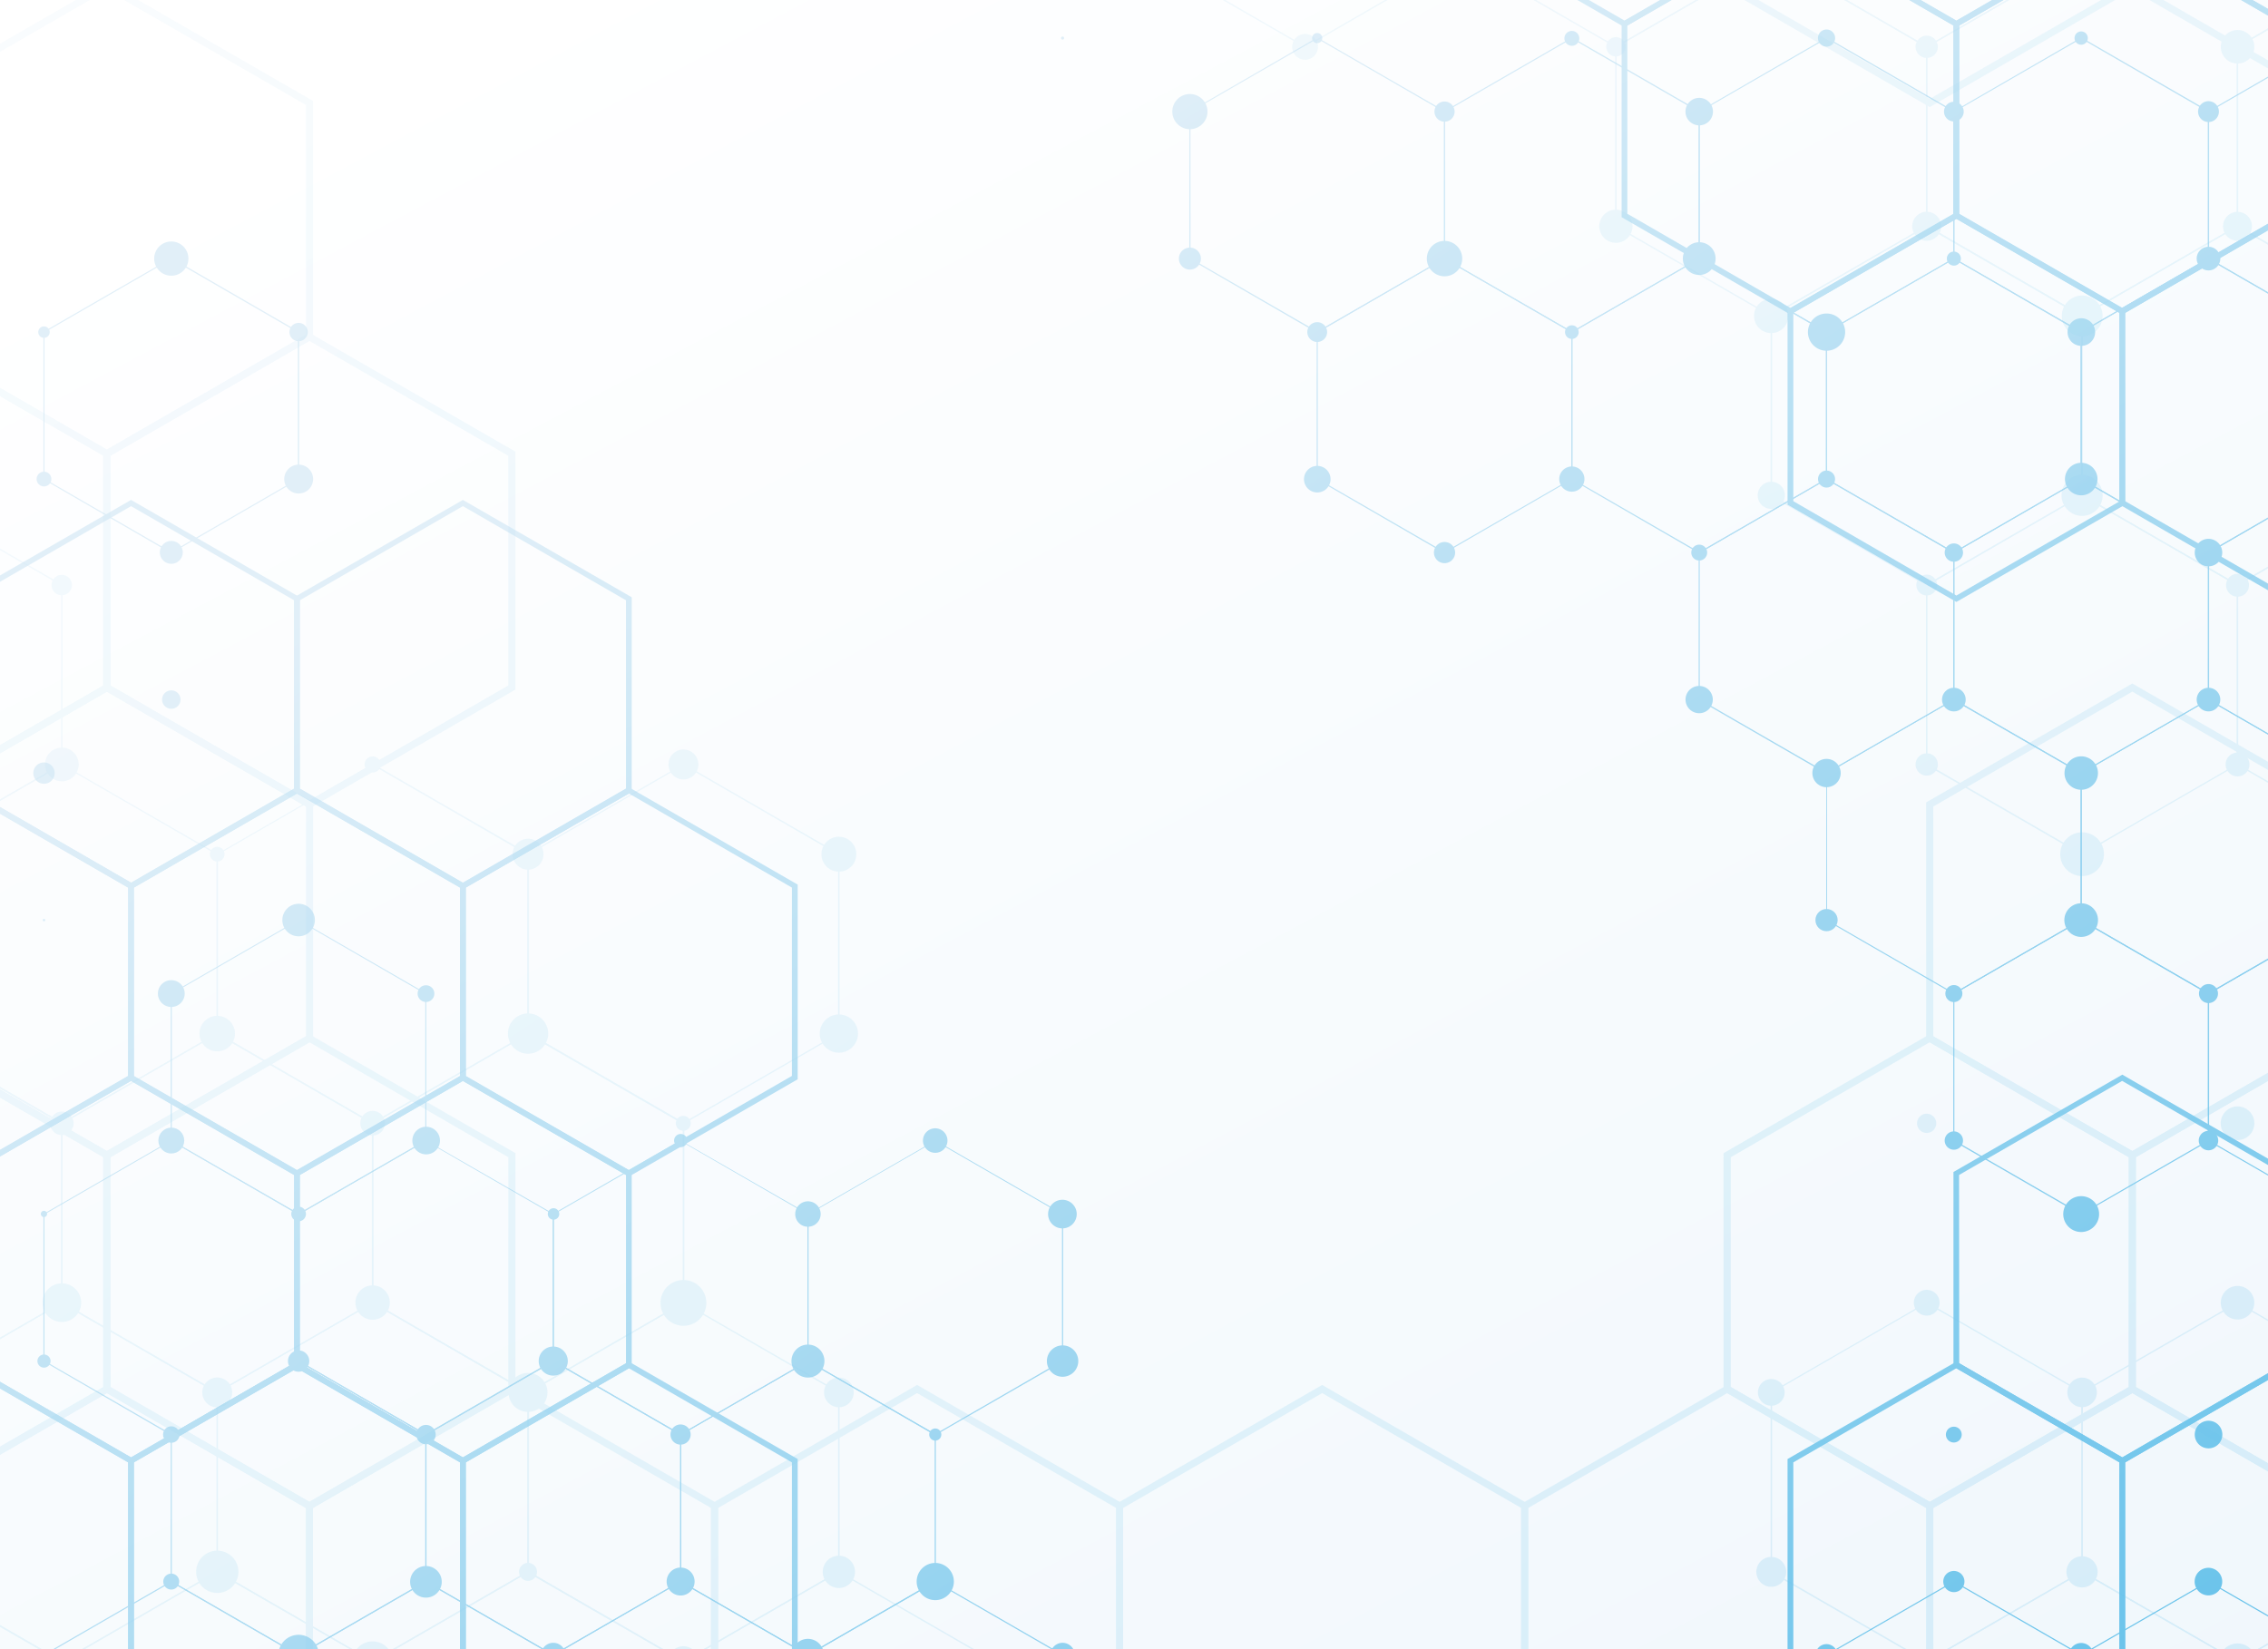 <svg xmlns="http://www.w3.org/2000/svg" xmlns:xlink="http://www.w3.org/1999/xlink" viewBox="0 0 396 288"><rect x="0" y="0" width="396" height="288" fill="#333333" stroke="none"/><defs><style>.cls-1{fill:url(#linear-gradient);}.cls-2{isolation:isolate;}.cls-3{clip-path:url(#clip-path);}.cls-146,.cls-4{mix-blend-mode:multiply;}.cls-5{fill:url(#linear-gradient-3);}.cls-6{fill:url(#linear-gradient-4);}.cls-7{fill:url(#linear-gradient-5);}.cls-8{fill:url(#linear-gradient-6);}.cls-9{fill:url(#linear-gradient-7);}.cls-10{fill:url(#linear-gradient-8);}.cls-11{fill:url(#linear-gradient-9);}.cls-12{fill:url(#linear-gradient-10);}.cls-13{fill:url(#linear-gradient-11);}.cls-14{fill:url(#linear-gradient-12);}.cls-15{fill:url(#linear-gradient-13);}.cls-16{fill:url(#linear-gradient-14);}.cls-17{fill:url(#linear-gradient-15);}.cls-18{fill:url(#linear-gradient-16);}.cls-19{fill:url(#linear-gradient-17);}.cls-20{fill:url(#linear-gradient-18);}.cls-21{fill:url(#linear-gradient-19);}.cls-22{fill:url(#linear-gradient-20);}.cls-23{fill:url(#linear-gradient-21);}.cls-24{fill:url(#linear-gradient-22);}.cls-25{fill:url(#linear-gradient-23);}.cls-26{fill:url(#linear-gradient-24);}.cls-27{fill:url(#linear-gradient-25);}.cls-28{fill:url(#linear-gradient-26);}.cls-29{fill:url(#linear-gradient-27);}.cls-30{fill:url(#linear-gradient-28);}.cls-31{fill:url(#linear-gradient-29);}.cls-32{fill:url(#linear-gradient-30);}.cls-33{fill:url(#linear-gradient-31);}.cls-34{fill:url(#linear-gradient-32);}.cls-35{fill:url(#linear-gradient-33);}.cls-36{fill:url(#linear-gradient-34);}.cls-37{fill:url(#linear-gradient-35);}.cls-38{fill:url(#linear-gradient-36);}.cls-39{fill:url(#linear-gradient-37);}.cls-40{fill:url(#linear-gradient-38);}.cls-41{fill:url(#linear-gradient-39);}.cls-42{fill:url(#linear-gradient-40);}.cls-43{fill:url(#linear-gradient-41);}.cls-44{fill:url(#linear-gradient-42);}.cls-45{fill:url(#linear-gradient-43);}.cls-46{fill:url(#linear-gradient-44);}.cls-47{fill:url(#linear-gradient-45);}.cls-48{fill:url(#linear-gradient-46);}.cls-49{fill:url(#linear-gradient-47);}.cls-50{fill:url(#linear-gradient-48);}.cls-51{fill:url(#linear-gradient-49);}.cls-52{fill:url(#linear-gradient-50);}.cls-53{fill:url(#linear-gradient-51);}.cls-54{fill:url(#linear-gradient-52);}.cls-55{fill:url(#linear-gradient-53);}.cls-56{fill:url(#linear-gradient-54);}.cls-57{fill:url(#linear-gradient-55);}.cls-58{fill:url(#linear-gradient-56);}.cls-59{fill:url(#linear-gradient-57);}.cls-60{fill:url(#linear-gradient-58);}.cls-61{fill:url(#linear-gradient-59);}.cls-62{fill:url(#linear-gradient-60);}.cls-63{fill:url(#linear-gradient-61);}.cls-64{fill:url(#linear-gradient-62);}.cls-65{fill:url(#linear-gradient-63);}.cls-66{fill:url(#linear-gradient-64);}.cls-67{fill:url(#linear-gradient-65);}.cls-68{fill:url(#linear-gradient-66);}.cls-69{fill:url(#linear-gradient-67);}.cls-70{fill:url(#linear-gradient-68);}.cls-71{fill:url(#linear-gradient-69);}.cls-72{fill:url(#linear-gradient-70);}.cls-73{fill:url(#linear-gradient-71);}.cls-74{fill:url(#linear-gradient-72);}.cls-75{fill:url(#linear-gradient-73);}.cls-76{fill:url(#linear-gradient-74);}.cls-77{fill:url(#linear-gradient-75);}.cls-78{fill:url(#linear-gradient-76);}.cls-79{fill:url(#linear-gradient-77);}.cls-80{fill:url(#linear-gradient-78);}.cls-81{fill:url(#linear-gradient-79);}.cls-82{fill:url(#linear-gradient-80);}.cls-83{fill:url(#linear-gradient-81);}.cls-84{fill:url(#linear-gradient-82);}.cls-85{fill:url(#linear-gradient-83);}.cls-86{fill:url(#linear-gradient-84);}.cls-87{fill:url(#linear-gradient-85);}.cls-88{fill:url(#linear-gradient-86);}.cls-89{fill:url(#linear-gradient-87);}.cls-90{fill:url(#linear-gradient-88);}.cls-91{fill:url(#linear-gradient-89);}.cls-92{fill:url(#linear-gradient-90);}.cls-93{fill:url(#linear-gradient-91);}.cls-94{fill:url(#linear-gradient-92);}.cls-95{fill:url(#linear-gradient-93);}.cls-96{fill:url(#linear-gradient-94);}.cls-97{fill:url(#linear-gradient-95);}.cls-98{fill:url(#linear-gradient-96);}.cls-99{fill:url(#linear-gradient-97);}.cls-100{fill:url(#linear-gradient-98);}.cls-101{fill:url(#linear-gradient-99);}.cls-102{fill:url(#linear-gradient-100);}.cls-103{fill:url(#linear-gradient-101);}.cls-104{fill:url(#linear-gradient-102);}.cls-105{fill:url(#linear-gradient-103);}.cls-106{fill:url(#linear-gradient-104);}.cls-107{fill:url(#linear-gradient-105);}.cls-108{fill:url(#linear-gradient-106);}.cls-109{fill:url(#linear-gradient-107);}.cls-110{fill:url(#linear-gradient-108);}.cls-111{fill:url(#linear-gradient-109);}.cls-112{fill:url(#linear-gradient-110);}.cls-113{fill:url(#linear-gradient-111);}.cls-114{fill:url(#linear-gradient-112);}.cls-115{fill:url(#linear-gradient-113);}.cls-116{fill:url(#linear-gradient-114);}.cls-117{fill:url(#linear-gradient-115);}.cls-118{fill:url(#linear-gradient-116);}.cls-119{fill:url(#linear-gradient-117);}.cls-120{fill:url(#linear-gradient-118);}.cls-121{fill:url(#linear-gradient-119);}.cls-122{fill:url(#linear-gradient-120);}.cls-123{fill:url(#linear-gradient-121);}.cls-124{fill:url(#linear-gradient-122);}.cls-125{fill:url(#linear-gradient-123);}.cls-126{fill:url(#linear-gradient-124);}.cls-127{fill:url(#linear-gradient-125);}.cls-128{fill:url(#linear-gradient-126);}.cls-129{fill:url(#linear-gradient-127);}.cls-130{fill:url(#linear-gradient-128);}.cls-131{fill:url(#linear-gradient-129);}.cls-132{fill:url(#linear-gradient-130);}.cls-133{fill:url(#linear-gradient-131);}.cls-134{fill:url(#linear-gradient-132);}.cls-135{fill:url(#linear-gradient-133);}.cls-136{fill:url(#linear-gradient-134);}.cls-137{fill:url(#linear-gradient-135);}.cls-138{fill:url(#linear-gradient-136);}.cls-139{fill:url(#linear-gradient-137);}.cls-140{fill:url(#linear-gradient-138);}.cls-141{fill:url(#linear-gradient-139);}.cls-142{fill:url(#linear-gradient-140);}.cls-143{fill:url(#linear-gradient-141);}.cls-144{fill:url(#linear-gradient-142);}.cls-145{fill:url(#linear-gradient-143);}.cls-146{opacity:0.2;}.cls-147{fill:url(#linear-gradient-144);}.cls-148{fill:url(#linear-gradient-145);}.cls-149{fill:url(#linear-gradient-146);}.cls-150{fill:url(#linear-gradient-147);}.cls-151{fill:url(#linear-gradient-148);}.cls-152{fill:url(#linear-gradient-149);}.cls-153{fill:url(#linear-gradient-150);}.cls-154{fill:url(#linear-gradient-151);}.cls-155{fill:url(#linear-gradient-152);}.cls-156{fill:url(#linear-gradient-153);}.cls-157{fill:url(#linear-gradient-154);}.cls-158{fill:url(#linear-gradient-155);}.cls-159{fill:url(#linear-gradient-156);}.cls-160{fill:url(#linear-gradient-157);}.cls-161{fill:url(#linear-gradient-158);}.cls-162{fill:url(#linear-gradient-159);}.cls-163{fill:url(#linear-gradient-160);}.cls-164{fill:url(#linear-gradient-161);}.cls-165{fill:url(#linear-gradient-162);}.cls-166{fill:url(#linear-gradient-163);}.cls-167{fill:url(#linear-gradient-164);}.cls-168{fill:url(#linear-gradient-165);}.cls-169{fill:url(#linear-gradient-166);}.cls-170{fill:url(#linear-gradient-167);}.cls-171{fill:url(#linear-gradient-168);}.cls-172{fill:url(#linear-gradient-169);}.cls-173{fill:url(#linear-gradient-170);}.cls-174{fill:url(#linear-gradient-171);}.cls-175{fill:url(#linear-gradient-172);}.cls-176{fill:url(#linear-gradient-173);}.cls-177{fill:url(#linear-gradient-174);}.cls-178{fill:url(#linear-gradient-175);}.cls-179{fill:url(#linear-gradient-176);}.cls-180{fill:url(#linear-gradient-177);}.cls-181{fill:url(#linear-gradient-178);}.cls-182{fill:url(#linear-gradient-179);}.cls-183{fill:url(#linear-gradient-180);}.cls-184{fill:url(#linear-gradient-181);}.cls-185{fill:url(#linear-gradient-182);}.cls-186{fill:url(#linear-gradient-183);}.cls-187{fill:url(#linear-gradient-184);}.cls-188{fill:url(#linear-gradient-185);}.cls-189{fill:url(#linear-gradient-186);}.cls-190{fill:url(#linear-gradient-187);}.cls-191{fill:url(#linear-gradient-188);}.cls-192{fill:url(#linear-gradient-189);}.cls-193{fill:url(#linear-gradient-190);}.cls-194{fill:url(#linear-gradient-191);}.cls-195{fill:url(#linear-gradient-192);}.cls-196{fill:url(#linear-gradient-193);}.cls-197{fill:url(#linear-gradient-194);}.cls-198{fill:url(#linear-gradient-195);}.cls-199{fill:url(#linear-gradient-196);}.cls-200{fill:url(#linear-gradient-197);}.cls-201{fill:url(#linear-gradient-198);}.cls-202{fill:url(#linear-gradient-199);}.cls-203{fill:url(#linear-gradient-200);}.cls-204{fill:url(#linear-gradient-201);}.cls-205{fill:url(#linear-gradient-202);}.cls-206{fill:url(#linear-gradient-203);}.cls-207{fill:url(#linear-gradient-204);}.cls-208{fill:url(#linear-gradient-205);}.cls-209{fill:url(#linear-gradient-206);}.cls-210{fill:url(#linear-gradient-207);}.cls-211{fill:url(#linear-gradient-208);}.cls-212{fill:url(#linear-gradient-209);}.cls-213{fill:url(#linear-gradient-210);}.cls-214{fill:url(#linear-gradient-211);}.cls-215{fill:url(#linear-gradient-212);}.cls-216{fill:url(#linear-gradient-213);}.cls-217{fill:url(#linear-gradient-214);}.cls-218{fill:url(#linear-gradient-215);}.cls-219{fill:url(#linear-gradient-216);}.cls-220{fill:url(#linear-gradient-217);}.cls-221{fill:url(#linear-gradient-218);}.cls-222{fill:url(#linear-gradient-219);}.cls-223{fill:url(#linear-gradient-220);}.cls-224{fill:url(#linear-gradient-221);}.cls-225{fill:url(#linear-gradient-222);}.cls-226{fill:url(#linear-gradient-223);}.cls-227{fill:url(#linear-gradient-224);}.cls-228{fill:url(#linear-gradient-225);}.cls-229{fill:url(#linear-gradient-226);}.cls-230{fill:url(#linear-gradient-227);}.cls-231{fill:url(#linear-gradient-228);}.cls-232{fill:url(#linear-gradient-229);}.cls-233{fill:url(#linear-gradient-230);}.cls-234{fill:url(#linear-gradient-231);}.cls-235{fill:url(#linear-gradient-232);}.cls-236{fill:url(#linear-gradient-233);}.cls-237{fill:url(#linear-gradient-234);}.cls-238{fill:url(#linear-gradient-235);}.cls-239{fill:url(#linear-gradient-236);}.cls-240{fill:url(#linear-gradient-237);}.cls-241{fill:url(#linear-gradient-238);}</style><linearGradient id="linear-gradient" x1="113.61" y1="-14.87" x2="309.61" y2="354.13" gradientUnits="userSpaceOnUse"><stop offset="0" stop-color="#fff"/><stop offset="1" stop-color="#f0f7fc"/></linearGradient><clipPath id="clip-path"><rect class="cls-1" width="396" height="288"/></clipPath><linearGradient id="linear-gradient-3" x1="439.05" y1="355.1" x2="212" y2="4.55" gradientUnits="userSpaceOnUse"><stop offset="0" stop-color="#52bbe8"/><stop offset="0.2" stop-color="#69c3eb"/><stop offset="0.6" stop-color="#a3d8f1"/><stop offset="1" stop-color="#e1eff8"/></linearGradient><linearGradient id="linear-gradient-4" x1="470.37" y1="334.82" x2="243.32" y2="-15.74" xlink:href="#linear-gradient-3"/><linearGradient id="linear-gradient-5" x1="501.69" y1="314.53" x2="274.65" y2="-36.03" xlink:href="#linear-gradient-3"/><linearGradient id="linear-gradient-6" x1="533.02" y1="294.24" x2="305.97" y2="-56.31" xlink:href="#linear-gradient-3"/><linearGradient id="linear-gradient-7" x1="560.62" y1="276.37" x2="333.57" y2="-74.19" xlink:href="#linear-gradient-3"/><linearGradient id="linear-gradient-8" x1="280.52" y1="457.77" x2="53.48" y2="107.22" xlink:href="#linear-gradient-3"/><linearGradient id="linear-gradient-9" x1="437.14" y1="356.34" x2="210.09" y2="5.78" xlink:href="#linear-gradient-3"/><linearGradient id="linear-gradient-10" x1="468.46" y1="336.05" x2="241.42" y2="-14.5" xlink:href="#linear-gradient-3"/><linearGradient id="linear-gradient-11" x1="499.79" y1="315.76" x2="272.74" y2="-34.79" xlink:href="#linear-gradient-3"/><linearGradient id="linear-gradient-12" x1="531.11" y1="295.48" x2="304.06" y2="-55.08" xlink:href="#linear-gradient-3"/><linearGradient id="linear-gradient-13" x1="466.55" y1="337.29" x2="239.51" y2="-13.27" xlink:href="#linear-gradient-3"/><linearGradient id="linear-gradient-14" x1="497.88" y1="317" x2="270.83" y2="-33.56" xlink:href="#linear-gradient-3"/><linearGradient id="linear-gradient-15" x1="525.48" y1="299.12" x2="298.44" y2="-51.43" xlink:href="#linear-gradient-3"/><linearGradient id="linear-gradient-16" x1="464.65" y1="338.52" x2="237.6" y2="-12.03" xlink:href="#linear-gradient-3"/><linearGradient id="linear-gradient-17" x1="495.97" y1="318.24" x2="268.93" y2="-32.32" xlink:href="#linear-gradient-3"/><linearGradient id="linear-gradient-18" x1="243.48" y1="481.77" x2="16.43" y2="131.21" xlink:href="#linear-gradient-3"/><linearGradient id="linear-gradient-19" x1="462.74" y1="339.76" x2="235.69" y2="-10.8" xlink:href="#linear-gradient-3"/><linearGradient id="linear-gradient-20" x1="490.34" y1="321.88" x2="263.3" y2="-28.68" xlink:href="#linear-gradient-3"/><linearGradient id="linear-gradient-21" x1="210.24" y1="503.29" x2="-16.8" y2="152.73" xlink:href="#linear-gradient-3"/><linearGradient id="linear-gradient-22" x1="241.57" y1="483" x2="14.52" y2="132.45" xlink:href="#linear-gradient-3"/><linearGradient id="linear-gradient-23" x1="272.89" y1="462.72" x2="45.85" y2="112.16" xlink:href="#linear-gradient-3"/><linearGradient id="linear-gradient-24" x1="304.21" y1="442.43" x2="77.17" y2="91.87" xlink:href="#linear-gradient-3"/><linearGradient id="linear-gradient-25" x1="208.34" y1="504.53" x2="-18.71" y2="153.97" xlink:href="#linear-gradient-3"/><linearGradient id="linear-gradient-26" x1="239.66" y1="484.24" x2="12.61" y2="133.68" xlink:href="#linear-gradient-3"/><linearGradient id="linear-gradient-27" x1="270.98" y1="463.95" x2="43.94" y2="113.4" xlink:href="#linear-gradient-3"/><linearGradient id="linear-gradient-28" x1="177.67" y1="524.39" x2="-49.38" y2="173.83" xlink:href="#linear-gradient-3"/><linearGradient id="linear-gradient-29" x1="208.99" y1="504.1" x2="-18.06" y2="153.55" xlink:href="#linear-gradient-3"/><linearGradient id="linear-gradient-30" x1="240.31" y1="483.82" x2="13.27" y2="133.26" xlink:href="#linear-gradient-3"/><linearGradient id="linear-gradient-31" x1="271.64" y1="463.53" x2="44.59" y2="112.97" xlink:href="#linear-gradient-3"/><linearGradient id="linear-gradient-32" x1="396.93" y1="382.38" x2="169.89" y2="31.82" xlink:href="#linear-gradient-3"/><linearGradient id="linear-gradient-33" x1="428.25" y1="362.09" x2="201.21" y2="11.54" xlink:href="#linear-gradient-3"/><linearGradient id="linear-gradient-34" x1="502.31" y1="314.13" x2="275.26" y2="-36.43" xlink:href="#linear-gradient-3"/><linearGradient id="linear-gradient-35" x1="543.13" y1="287.69" x2="316.09" y2="-62.87" xlink:href="#linear-gradient-3"/><linearGradient id="linear-gradient-36" x1="571.49" y1="269.32" x2="344.45" y2="-81.24" xlink:href="#linear-gradient-3"/><linearGradient id="linear-gradient-37" x1="502.47" y1="314.03" x2="275.42" y2="-36.53" xlink:href="#linear-gradient-3"/><linearGradient id="linear-gradient-38" x1="543.29" y1="287.59" x2="316.24" y2="-62.97" xlink:href="#linear-gradient-3"/><linearGradient id="linear-gradient-39" x1="499.98" y1="315.64" x2="272.94" y2="-34.92" xlink:href="#linear-gradient-3"/><linearGradient id="linear-gradient-40" x1="537.34" y1="291.44" x2="310.29" y2="-59.11" xlink:href="#linear-gradient-3"/><linearGradient id="linear-gradient-41" x1="252.56" y1="475.89" x2="25.51" y2="125.33" xlink:href="#linear-gradient-3"/><linearGradient id="linear-gradient-42" x1="293.38" y1="449.45" x2="66.33" y2="98.89" xlink:href="#linear-gradient-3"/><linearGradient id="linear-gradient-43" x1="212.65" y1="501.73" x2="-14.4" y2="151.18" xlink:href="#linear-gradient-3"/><linearGradient id="linear-gradient-44" x1="250.07" y1="477.5" x2="23.03" y2="126.94" xlink:href="#linear-gradient-3"/><linearGradient id="linear-gradient-45" x1="290.89" y1="451.06" x2="63.85" y2="100.5" xlink:href="#linear-gradient-3"/><linearGradient id="linear-gradient-46" x1="206.76" y1="505.55" x2="-20.28" y2="154.99" xlink:href="#linear-gradient-3"/><linearGradient id="linear-gradient-47" x1="247.58" y1="479.11" x2="20.54" y2="128.55" xlink:href="#linear-gradient-3"/><linearGradient id="linear-gradient-48" x1="451.7" y1="346.91" x2="224.65" y2="-3.65" xlink:href="#linear-gradient-3"/><linearGradient id="linear-gradient-49" x1="171.19" y1="528.58" x2="-55.85" y2="178.03" xlink:href="#linear-gradient-3"/><linearGradient id="linear-gradient-50" x1="204.28" y1="507.16" x2="-22.77" y2="156.6" xlink:href="#linear-gradient-3"/><linearGradient id="linear-gradient-51" x1="245.1" y1="480.72" x2="18.05" y2="130.16" xlink:href="#linear-gradient-3"/><linearGradient id="linear-gradient-52" x1="408.39" y1="374.96" x2="181.35" y2="24.4" xlink:href="#linear-gradient-3"/><linearGradient id="linear-gradient-53" x1="445.75" y1="350.76" x2="218.7" y2="0.21" xlink:href="#linear-gradient-3"/><linearGradient id="linear-gradient-54" x1="169.39" y1="529.75" x2="-57.65" y2="179.19" xlink:href="#linear-gradient-3"/><linearGradient id="linear-gradient-55" x1="210.22" y1="503.31" x2="-16.83" y2="152.75" xlink:href="#linear-gradient-3"/><linearGradient id="linear-gradient-56" x1="251.04" y1="476.87" x2="23.99" y2="126.31" xlink:href="#linear-gradient-3"/><linearGradient id="linear-gradient-57" x1="291.86" y1="450.43" x2="64.82" y2="99.87" xlink:href="#linear-gradient-3"/><linearGradient id="linear-gradient-58" x1="332.69" y1="423.99" x2="105.64" y2="73.43" xlink:href="#linear-gradient-3"/><linearGradient id="linear-gradient-59" x1="373.51" y1="397.55" x2="146.46" y2="46.99" xlink:href="#linear-gradient-3"/><linearGradient id="linear-gradient-60" x1="414.33" y1="371.11" x2="187.29" y2="20.55" xlink:href="#linear-gradient-3"/><linearGradient id="linear-gradient-61" x1="302.04" y1="443.83" x2="74.99" y2="93.28" xlink:href="#linear-gradient-3"/><linearGradient id="linear-gradient-62" x1="419.44" y1="367.81" x2="192.39" y2="17.25" xlink:href="#linear-gradient-3"/><linearGradient id="linear-gradient-63" x1="429.24" y1="361.45" x2="202.2" y2="10.9" xlink:href="#linear-gradient-3"/><linearGradient id="linear-gradient-64" x1="417.53" y1="369.04" x2="190.48" y2="18.48" xlink:href="#linear-gradient-3"/><linearGradient id="linear-gradient-65" x1="427.33" y1="362.69" x2="200.29" y2="12.13" xlink:href="#linear-gradient-3"/><linearGradient id="linear-gradient-66" x1="450.76" y1="347.52" x2="223.71" y2="-3.04" xlink:href="#linear-gradient-3"/><linearGradient id="linear-gradient-67" x1="460.57" y1="341.17" x2="233.52" y2="-9.39" xlink:href="#linear-gradient-3"/><linearGradient id="linear-gradient-68" x1="448.85" y1="348.75" x2="221.81" y2="-1.8" xlink:href="#linear-gradient-3"/><linearGradient id="linear-gradient-69" x1="482.08" y1="327.23" x2="255.04" y2="-23.33" xlink:href="#linear-gradient-3"/><linearGradient id="linear-gradient-70" x1="491.89" y1="320.88" x2="264.84" y2="-29.68" xlink:href="#linear-gradient-3"/><linearGradient id="linear-gradient-71" x1="480.17" y1="328.47" x2="253.13" y2="-22.09" xlink:href="#linear-gradient-3"/><linearGradient id="linear-gradient-72" x1="513.41" y1="306.95" x2="286.36" y2="-43.61" xlink:href="#linear-gradient-3"/><linearGradient id="linear-gradient-73" x1="523.21" y1="300.59" x2="296.17" y2="-49.96" xlink:href="#linear-gradient-3"/><linearGradient id="linear-gradient-74" x1="511.5" y1="308.18" x2="284.45" y2="-42.38" xlink:href="#linear-gradient-3"/><linearGradient id="linear-gradient-75" x1="544.73" y1="286.66" x2="317.68" y2="-63.9" xlink:href="#linear-gradient-3"/><linearGradient id="linear-gradient-76" x1="554.54" y1="280.31" x2="327.49" y2="-70.25" xlink:href="#linear-gradient-3"/><linearGradient id="linear-gradient-77" x1="542.82" y1="287.89" x2="315.78" y2="-62.67" xlink:href="#linear-gradient-3"/><linearGradient id="linear-gradient-78" x1="268.81" y1="465.36" x2="41.76" y2="114.8" xlink:href="#linear-gradient-3"/><linearGradient id="linear-gradient-79" x1="259" y1="471.71" x2="31.96" y2="121.15" xlink:href="#linear-gradient-3"/><linearGradient id="linear-gradient-80" x1="270.71" y1="464.12" x2="43.67" y2="113.57" xlink:href="#linear-gradient-3"/><linearGradient id="linear-gradient-81" x1="292.23" y1="450.19" x2="65.19" y2="99.63" xlink:href="#linear-gradient-3"/><linearGradient id="linear-gradient-82" x1="290.33" y1="451.43" x2="63.28" y2="100.87" xlink:href="#linear-gradient-3"/><linearGradient id="linear-gradient-83" x1="415.62" y1="370.28" x2="188.58" y2="19.72" xlink:href="#linear-gradient-3"/><linearGradient id="linear-gradient-84" x1="458.66" y1="342.4" x2="231.61" y2="-8.15" xlink:href="#linear-gradient-3"/><linearGradient id="linear-gradient-85" x1="446.94" y1="349.99" x2="219.9" y2="-0.57" xlink:href="#linear-gradient-3"/><linearGradient id="linear-gradient-86" x1="456.75" y1="343.64" x2="229.7" y2="-6.92" xlink:href="#linear-gradient-3"/><linearGradient id="linear-gradient-87" x1="489.98" y1="322.12" x2="262.93" y2="-28.44" xlink:href="#linear-gradient-3"/><linearGradient id="linear-gradient-88" x1="521.3" y1="301.83" x2="294.26" y2="-48.73" xlink:href="#linear-gradient-3"/><linearGradient id="linear-gradient-89" x1="519.4" y1="303.06" x2="292.35" y2="-47.49" xlink:href="#linear-gradient-3"/><linearGradient id="linear-gradient-90" x1="509.59" y1="309.41" x2="282.55" y2="-41.14" xlink:href="#linear-gradient-3"/><linearGradient id="linear-gradient-91" x1="425.43" y1="363.93" x2="198.38" y2="13.37" xlink:href="#linear-gradient-3"/><linearGradient id="linear-gradient-92" x1="478.27" y1="329.7" x2="251.22" y2="-20.85" xlink:href="#linear-gradient-3"/><linearGradient id="linear-gradient-93" x1="488.07" y1="323.35" x2="261.03" y2="-27.21" xlink:href="#linear-gradient-3"/><linearGradient id="linear-gradient-94" x1="507.68" y1="310.65" x2="280.64" y2="-39.91" xlink:href="#linear-gradient-3"/><linearGradient id="linear-gradient-95" x1="233.67" y1="488.12" x2="6.62" y2="137.56" xlink:href="#linear-gradient-3"/><linearGradient id="linear-gradient-96" x1="223.87" y1="494.48" x2="-3.18" y2="143.91" xlink:href="#linear-gradient-3"/><linearGradient id="linear-gradient-97" x1="235.58" y1="486.88" x2="8.53" y2="136.33" xlink:href="#linear-gradient-3"/><linearGradient id="linear-gradient-98" x1="257.09" y1="472.95" x2="30.05" y2="122.39" xlink:href="#linear-gradient-3"/><linearGradient id="linear-gradient-99" x1="264.99" y1="467.83" x2="37.95" y2="117.28" xlink:href="#linear-gradient-3"/><linearGradient id="linear-gradient-100" x1="445.04" y1="351.22" x2="217.99" y2="0.67" xlink:href="#linear-gradient-3"/><linearGradient id="linear-gradient-101" x1="454.84" y1="344.87" x2="227.8" y2="-5.68" xlink:href="#linear-gradient-3"/><linearGradient id="linear-gradient-102" x1="452.93" y1="346.11" x2="225.89" y2="-4.45" xlink:href="#linear-gradient-3"/><linearGradient id="linear-gradient-103" x1="443.13" y1="352.46" x2="216.08" y2="1.9" xlink:href="#linear-gradient-3"/><linearGradient id="linear-gradient-104" x1="476.36" y1="330.94" x2="249.31" y2="-19.62" xlink:href="#linear-gradient-3"/><linearGradient id="linear-gradient-105" x1="474.45" y1="332.17" x2="247.41" y2="-18.38" xlink:href="#linear-gradient-3"/><linearGradient id="linear-gradient-106" x1="484.26" y1="325.82" x2="257.21" y2="-24.73" xlink:href="#linear-gradient-3"/><linearGradient id="linear-gradient-107" x1="486.16" y1="324.59" x2="259.12" y2="-25.97" xlink:href="#linear-gradient-3"/><linearGradient id="linear-gradient-108" x1="255.19" y1="474.18" x2="28.14" y2="123.63" xlink:href="#linear-gradient-3"/><linearGradient id="linear-gradient-109" x1="253.28" y1="475.42" x2="26.23" y2="124.86" xlink:href="#linear-gradient-3"/><linearGradient id="linear-gradient-110" x1="284.6" y1="455.13" x2="57.56" y2="104.57" xlink:href="#linear-gradient-3"/><linearGradient id="linear-gradient-111" x1="294.41" y1="448.78" x2="67.37" y2="98.23" xlink:href="#linear-gradient-3"/><linearGradient id="linear-gradient-112" x1="315.93" y1="434.84" x2="88.88" y2="84.29" xlink:href="#linear-gradient-3"/><linearGradient id="linear-gradient-113" x1="325.73" y1="428.49" x2="98.69" y2="77.94" xlink:href="#linear-gradient-3"/><linearGradient id="linear-gradient-114" x1="198.53" y1="510.88" x2="-28.51" y2="160.32" xlink:href="#linear-gradient-3"/><linearGradient id="linear-gradient-115" x1="188.73" y1="517.23" x2="-38.32" y2="166.67" xlink:href="#linear-gradient-3"/><linearGradient id="linear-gradient-116" x1="200.44" y1="509.65" x2="-26.61" y2="159.08" xlink:href="#linear-gradient-3"/><linearGradient id="linear-gradient-117" x1="221.96" y1="495.71" x2="-5.09" y2="145.15" xlink:href="#linear-gradient-3"/><linearGradient id="linear-gradient-118" x1="220.05" y1="496.94" x2="-7" y2="146.38" xlink:href="#linear-gradient-3"/><linearGradient id="linear-gradient-119" x1="231.76" y1="489.35" x2="4.72" y2="138.8" xlink:href="#linear-gradient-3"/><linearGradient id="linear-gradient-120" x1="263.09" y1="469.07" x2="36.04" y2="118.51" xlink:href="#linear-gradient-3"/><linearGradient id="linear-gradient-121" x1="261.18" y1="470.3" x2="34.13" y2="119.75" xlink:href="#linear-gradient-3"/><linearGradient id="linear-gradient-122" x1="251.37" y1="476.65" x2="24.33" y2="126.1" xlink:href="#linear-gradient-3"/><linearGradient id="linear-gradient-123" x1="314.02" y1="436.08" x2="86.97" y2="85.52" xlink:href="#linear-gradient-3"/><linearGradient id="linear-gradient-124" x1="417.8" y1="368.87" x2="190.75" y2="18.31" xlink:href="#linear-gradient-3"/><linearGradient id="linear-gradient-125" x1="441.22" y1="353.69" x2="214.18" y2="3.14" xlink:href="#linear-gradient-3"/><linearGradient id="linear-gradient-126" x1="451.03" y1="347.35" x2="223.98" y2="-3.21" xlink:href="#linear-gradient-3"/><linearGradient id="linear-gradient-127" x1="472.54" y1="333.41" x2="245.5" y2="-17.15" xlink:href="#linear-gradient-3"/><linearGradient id="linear-gradient-128" x1="229.85" y1="490.59" x2="2.81" y2="140.03" xlink:href="#linear-gradient-3"/><linearGradient id="linear-gradient-129" x1="218.14" y1="498.18" x2="-8.9" y2="147.62" xlink:href="#linear-gradient-3"/><linearGradient id="linear-gradient-130" x1="282.7" y1="456.37" x2="55.65" y2="105.81" xlink:href="#linear-gradient-3"/><linearGradient id="linear-gradient-131" x1="292.5" y1="450.01" x2="65.46" y2="99.46" xlink:href="#linear-gradient-3"/><linearGradient id="linear-gradient-132" x1="290.59" y1="451.25" x2="63.55" y2="100.7" xlink:href="#linear-gradient-3"/><linearGradient id="linear-gradient-133" x1="280.79" y1="457.6" x2="53.74" y2="107.04" xlink:href="#linear-gradient-3"/><linearGradient id="linear-gradient-134" x1="406.08" y1="376.45" x2="179.04" y2="25.9" xlink:href="#linear-gradient-3"/><linearGradient id="linear-gradient-135" x1="449.12" y1="348.58" x2="222.08" y2="-1.97" xlink:href="#linear-gradient-3"/><linearGradient id="linear-gradient-136" x1="437.41" y1="356.17" x2="210.36" y2="5.61" xlink:href="#linear-gradient-3"/><linearGradient id="linear-gradient-137" x1="186.82" y1="518.46" x2="-40.23" y2="167.91" xlink:href="#linear-gradient-3"/><linearGradient id="linear-gradient-138" x1="196.62" y1="512.11" x2="-30.42" y2="161.56" xlink:href="#linear-gradient-3"/><linearGradient id="linear-gradient-139" x1="227.95" y1="491.83" x2="0.9" y2="141.27" xlink:href="#linear-gradient-3"/><linearGradient id="linear-gradient-140" x1="249.47" y1="477.89" x2="22.42" y2="127.33" xlink:href="#linear-gradient-3"/><linearGradient id="linear-gradient-141" x1="259.27" y1="471.54" x2="32.23" y2="120.98" xlink:href="#linear-gradient-3"/><linearGradient id="linear-gradient-142" x1="384.56" y1="390.39" x2="157.52" y2="39.83" xlink:href="#linear-gradient-3"/><linearGradient id="linear-gradient-143" x1="415.89" y1="370.1" x2="188.84" y2="19.54" xlink:href="#linear-gradient-3"/><linearGradient id="linear-gradient-144" x1="452.62" y1="325.93" x2="175.5" y2="-101.93" xlink:href="#linear-gradient-3"/><linearGradient id="linear-gradient-145" x1="490.85" y1="301.17" x2="213.73" y2="-126.7" xlink:href="#linear-gradient-3"/><linearGradient id="linear-gradient-146" x1="529.08" y1="276.41" x2="251.96" y2="-151.46" xlink:href="#linear-gradient-3"/><linearGradient id="linear-gradient-147" x1="556.27" y1="258.8" x2="279.15" y2="-169.07" xlink:href="#linear-gradient-3"/><linearGradient id="linear-gradient-148" x1="489.47" y1="302.06" x2="212.35" y2="-125.81" xlink:href="#linear-gradient-3"/><linearGradient id="linear-gradient-149" x1="527.7" y1="277.3" x2="250.59" y2="-150.57" xlink:href="#linear-gradient-3"/><linearGradient id="linear-gradient-150" x1="555.11" y1="259.55" x2="277.99" y2="-168.31" xlink:href="#linear-gradient-3"/><linearGradient id="linear-gradient-151" x1="487.14" y1="303.57" x2="210.03" y2="-124.3" xlink:href="#linear-gradient-3"/><linearGradient id="linear-gradient-152" x1="523.15" y1="280.25" x2="246.04" y2="-147.62" xlink:href="#linear-gradient-3"/><linearGradient id="linear-gradient-153" x1="222.36" y1="475.06" x2="-54.75" y2="47.19" xlink:href="#linear-gradient-3"/><linearGradient id="linear-gradient-154" x1="484.81" y1="305.08" x2="207.7" y2="-122.79" xlink:href="#linear-gradient-3"/><linearGradient id="linear-gradient-155" x1="512.22" y1="287.33" x2="235.1" y2="-140.54" xlink:href="#linear-gradient-3"/><linearGradient id="linear-gradient-156" x1="214.87" y1="479.92" x2="-62.25" y2="52.05" xlink:href="#linear-gradient-3"/><linearGradient id="linear-gradient-157" x1="253.1" y1="455.16" x2="-24.02" y2="27.29" xlink:href="#linear-gradient-3"/><linearGradient id="linear-gradient-158" x1="291.33" y1="430.39" x2="14.21" y2="2.53" xlink:href="#linear-gradient-3"/><linearGradient id="linear-gradient-159" x1="179.48" y1="502.84" x2="-97.64" y2="74.97" xlink:href="#linear-gradient-3"/><linearGradient id="linear-gradient-160" x1="212.54" y1="481.43" x2="-64.58" y2="53.56" xlink:href="#linear-gradient-3"/><linearGradient id="linear-gradient-161" x1="250.77" y1="456.66" x2="-26.35" y2="28.79" xlink:href="#linear-gradient-3"/><linearGradient id="linear-gradient-162" x1="171.98" y1="507.69" x2="-105.14" y2="79.83" xlink:href="#linear-gradient-3"/><linearGradient id="linear-gradient-163" x1="210.21" y1="482.93" x2="-66.91" y2="55.06" xlink:href="#linear-gradient-3"/><linearGradient id="linear-gradient-164" x1="248.44" y1="458.17" x2="-28.68" y2="30.3" xlink:href="#linear-gradient-3"/><linearGradient id="linear-gradient-165" x1="401.37" y1="359.13" x2="124.25" y2="-68.74" xlink:href="#linear-gradient-3"/><linearGradient id="linear-gradient-166" x1="437.38" y1="335.8" x2="160.26" y2="-92.07" xlink:href="#linear-gradient-3"/><linearGradient id="linear-gradient-167" x1="149.88" y1="522.01" x2="-127.24" y2="94.14" xlink:href="#linear-gradient-3"/><linearGradient id="linear-gradient-168" x1="174.73" y1="505.91" x2="-102.39" y2="78.04" xlink:href="#linear-gradient-3"/><linearGradient id="linear-gradient-169" x1="212.96" y1="481.15" x2="-64.15" y2="53.28" xlink:href="#linear-gradient-3"/><linearGradient id="linear-gradient-170" x1="251.2" y1="456.39" x2="-25.92" y2="28.52" xlink:href="#linear-gradient-3"/><linearGradient id="linear-gradient-171" x1="404.12" y1="357.34" x2="127" y2="-70.53" xlink:href="#linear-gradient-3"/><linearGradient id="linear-gradient-172" x1="431.53" y1="339.59" x2="154.41" y2="-88.27" xlink:href="#linear-gradient-3"/><linearGradient id="linear-gradient-173" x1="528.24" y1="276.96" x2="251.12" y2="-150.91" xlink:href="#linear-gradient-3"/><linearGradient id="linear-gradient-174" x1="553.62" y1="260.52" x2="276.5" y2="-167.35" xlink:href="#linear-gradient-3"/><linearGradient id="linear-gradient-175" x1="278.1" y1="438.96" x2="0.99" y2="11.09" xlink:href="#linear-gradient-3"/><linearGradient id="linear-gradient-176" x1="232.42" y1="468.55" x2="-44.7" y2="40.68" xlink:href="#linear-gradient-3"/><linearGradient id="linear-gradient-177" x1="275.07" y1="440.92" x2="-2.05" y2="13.06" xlink:href="#linear-gradient-3"/><linearGradient id="linear-gradient-178" x1="222.21" y1="475.16" x2="-54.91" y2="47.29" xlink:href="#linear-gradient-3"/><linearGradient id="linear-gradient-179" x1="471.25" y1="313.87" x2="194.13" y2="-114" xlink:href="#linear-gradient-3"/><linearGradient id="linear-gradient-180" x1="176.52" y1="504.75" x2="-100.6" y2="76.88" xlink:href="#linear-gradient-3"/><linearGradient id="linear-gradient-181" x1="219.17" y1="477.13" x2="-57.94" y2="49.26" xlink:href="#linear-gradient-3"/><linearGradient id="linear-gradient-182" x1="418.48" y1="348.04" x2="141.36" y2="-79.83" xlink:href="#linear-gradient-3"/><linearGradient id="linear-gradient-183" x1="460.41" y1="320.88" x2="183.29" y2="-106.98" xlink:href="#linear-gradient-3"/><linearGradient id="linear-gradient-184" x1="167.43" y1="510.64" x2="-109.69" y2="82.77" xlink:href="#linear-gradient-3"/><linearGradient id="linear-gradient-185" x1="217.26" y1="478.37" x2="-59.86" y2="50.5" xlink:href="#linear-gradient-3"/><linearGradient id="linear-gradient-186" x1="267.08" y1="446.1" x2="-10.03" y2="18.23" xlink:href="#linear-gradient-3"/><linearGradient id="linear-gradient-187" x1="316.91" y1="413.83" x2="39.79" y2="-14.04" xlink:href="#linear-gradient-3"/><linearGradient id="linear-gradient-188" x1="366.74" y1="381.56" x2="89.62" y2="-46.31" xlink:href="#linear-gradient-3"/><linearGradient id="linear-gradient-189" x1="416.47" y1="349.35" x2="139.35" y2="-78.52" xlink:href="#linear-gradient-3"/><linearGradient id="linear-gradient-190" x1="477.5" y1="309.82" x2="200.39" y2="-118.05" xlink:href="#linear-gradient-3"/><linearGradient id="linear-gradient-191" x1="553.97" y1="260.29" x2="276.85" y2="-167.58" xlink:href="#linear-gradient-3"/><linearGradient id="linear-gradient-192" x1="439.27" y1="334.58" x2="162.15" y2="-93.29" xlink:href="#linear-gradient-3"/><linearGradient id="linear-gradient-193" x1="515.74" y1="285.06" x2="238.62" y2="-142.82" xlink:href="#linear-gradient-3"/><linearGradient id="linear-gradient-194" x1="539.67" y1="269.55" x2="262.55" y2="-158.32" xlink:href="#linear-gradient-3"/><linearGradient id="linear-gradient-195" x1="243.46" y1="461.4" x2="-33.66" y2="33.53" xlink:href="#linear-gradient-3"/><linearGradient id="linear-gradient-196" x1="463.21" y1="319.07" x2="186.09" y2="-108.79" xlink:href="#linear-gradient-3"/><linearGradient id="linear-gradient-197" x1="475.18" y1="311.32" x2="198.06" y2="-116.55" xlink:href="#linear-gradient-3"/><linearGradient id="linear-gradient-198" x1="472.85" y1="312.83" x2="195.73" y2="-115.04" xlink:href="#linear-gradient-3"/><linearGradient id="linear-gradient-199" x1="460.88" y1="320.58" x2="183.76" y2="-107.29" xlink:href="#linear-gradient-3"/><linearGradient id="linear-gradient-200" x1="501.44" y1="294.31" x2="224.32" y2="-133.56" xlink:href="#linear-gradient-3"/><linearGradient id="linear-gradient-201" x1="499.11" y1="295.82" x2="221.99" y2="-132.05" xlink:href="#linear-gradient-3"/><linearGradient id="linear-gradient-202" x1="511.08" y1="288.07" x2="233.96" y2="-139.8" xlink:href="#linear-gradient-3"/><linearGradient id="linear-gradient-203" x1="513.41" y1="286.56" x2="236.29" y2="-141.31" xlink:href="#linear-gradient-3"/><linearGradient id="linear-gradient-204" x1="229.16" y1="470.66" x2="-47.96" y2="42.79" xlink:href="#linear-gradient-3"/><linearGradient id="linear-gradient-205" x1="267.4" y1="445.9" x2="-9.72" y2="18.03" xlink:href="#linear-gradient-3"/><linearGradient id="linear-gradient-206" x1="279.36" y1="438.14" x2="2.24" y2="10.28" xlink:href="#linear-gradient-3"/><linearGradient id="linear-gradient-207" x1="305.62" y1="421.13" x2="28.51" y2="-6.73" xlink:href="#linear-gradient-3"/><linearGradient id="linear-gradient-208" x1="317.59" y1="413.39" x2="40.47" y2="-14.49" xlink:href="#linear-gradient-3"/><linearGradient id="linear-gradient-209" x1="241.13" y1="462.9" x2="-35.99" y2="35.04" xlink:href="#linear-gradient-3"/><linearGradient id="linear-gradient-210" x1="238.8" y1="464.41" x2="-38.32" y2="36.55" xlink:href="#linear-gradient-3"/><linearGradient id="linear-gradient-211" x1="226.83" y1="472.17" x2="-50.28" y2="44.3" xlink:href="#linear-gradient-3"/><linearGradient id="linear-gradient-212" x1="303.3" y1="422.64" x2="26.18" y2="-5.23" xlink:href="#linear-gradient-3"/><linearGradient id="linear-gradient-213" x1="429.96" y1="340.61" x2="152.84" y2="-87.26" xlink:href="#linear-gradient-3"/><linearGradient id="linear-gradient-214" x1="458.55" y1="322.09" x2="181.43" y2="-105.78" xlink:href="#linear-gradient-3"/><linearGradient id="linear-gradient-215" x1="470.52" y1="314.34" x2="193.4" y2="-113.53" xlink:href="#linear-gradient-3"/><linearGradient id="linear-gradient-216" x1="496.78" y1="297.33" x2="219.67" y2="-130.54" xlink:href="#linear-gradient-3"/><linearGradient id="linear-gradient-217" x1="200.57" y1="489.17" x2="-76.55" y2="61.31" xlink:href="#linear-gradient-3"/><linearGradient id="linear-gradient-218" x1="186.27" y1="498.44" x2="-90.84" y2="70.57" xlink:href="#linear-gradient-3"/><linearGradient id="linear-gradient-219" x1="265.07" y1="447.41" x2="-12.05" y2="19.54" xlink:href="#linear-gradient-3"/><linearGradient id="linear-gradient-220" x1="277.03" y1="439.65" x2="-0.08" y2="11.79" xlink:href="#linear-gradient-3"/><linearGradient id="linear-gradient-221" x1="274.71" y1="441.16" x2="-2.41" y2="13.29" xlink:href="#linear-gradient-3"/><linearGradient id="linear-gradient-222" x1="262.74" y1="448.91" x2="-14.38" y2="21.04" xlink:href="#linear-gradient-3"/><linearGradient id="linear-gradient-223" x1="415.66" y1="349.87" x2="138.55" y2="-78" xlink:href="#linear-gradient-3"/><linearGradient id="linear-gradient-224" x1="468.19" y1="315.85" x2="191.07" y2="-112.02" xlink:href="#linear-gradient-3"/><linearGradient id="linear-gradient-225" x1="453.9" y1="325.11" x2="176.77" y2="-102.77" xlink:href="#linear-gradient-3"/><linearGradient id="linear-gradient-226" x1="183.95" y1="499.94" x2="-93.17" y2="72.08" xlink:href="#linear-gradient-3"/><linearGradient id="linear-gradient-227" x1="198.24" y1="490.69" x2="-78.88" y2="62.81" xlink:href="#linear-gradient-3"/><linearGradient id="linear-gradient-228" x1="224.5" y1="473.67" x2="-52.61" y2="45.81" xlink:href="#linear-gradient-3"/><linearGradient id="linear-gradient-229" x1="236.47" y1="465.92" x2="-40.64" y2="38.05" xlink:href="#linear-gradient-3"/><linearGradient id="linear-gradient-230" x1="234.15" y1="467.43" x2="-42.97" y2="39.56" xlink:href="#linear-gradient-3"/><linearGradient id="linear-gradient-231" x1="260.41" y1="450.42" x2="-16.71" y2="22.55" xlink:href="#linear-gradient-3"/><linearGradient id="linear-gradient-232" x1="389.4" y1="366.88" x2="112.28" y2="-60.99" xlink:href="#linear-gradient-3"/><linearGradient id="linear-gradient-233" x1="427.63" y1="342.12" x2="150.51" y2="-85.75" xlink:href="#linear-gradient-3"/><linearGradient id="linear-gradient-234" x1="195.91" y1="492.19" x2="-81.2" y2="64.32" xlink:href="#linear-gradient-3"/><linearGradient id="linear-gradient-235" x1="222.18" y1="475.18" x2="-54.94" y2="47.31" xlink:href="#linear-gradient-3"/><linearGradient id="linear-gradient-236" x1="375.1" y1="376.14" x2="97.99" y2="-51.73" xlink:href="#linear-gradient-3"/><linearGradient id="linear-gradient-237" x1="413.34" y1="351.38" x2="136.22" y2="-76.5" xlink:href="#linear-gradient-3"/><linearGradient id="linear-gradient-238" x1="425.3" y1="343.62" x2="148.19" y2="-84.24" xlink:href="#linear-gradient-3"/></defs><title>background</title><g class="cls-2"><g id="Layer_1" data-name="Layer 1"><rect class="cls-1" width="396" height="288"/><g class="cls-3"><g class="cls-4"><path class="cls-5" d="M230,58.11l-.05,0L207.66,45.21V19.43l.05,0L230,6.54l0,0,22.28,12.86V45.21l0,0Zm-22.13-13L230,57.88,252.13,45.1V19.54L230,6.76,207.86,19.54Z"/><path class="cls-6" d="M274.45,58.11l0,0L252.13,45.21V19.43l0,0L274.45,6.54l.05,0,22.28,12.86V45.21l0,0Zm-22.13-13,22.13,12.78L296.59,45.1V19.54L274.45,6.76,252.32,19.54Z"/><path class="cls-7" d="M318.92,58.11l-.05,0L296.59,45.21V19.43l.05,0L318.92,6.54l.05,0,22.27,12.86V45.21l0,0Zm-22.14-13,22.14,12.78L341.05,45.1V19.54L318.92,6.76,296.78,19.54Z"/><path class="cls-8" d="M363.38,58.11l-.05,0L341.05,45.21V19.43l.05,0L363.38,6.54l.05,0,22.28,12.86V45.21l0,0Zm-22.14-13,22.14,12.78L385.51,45.1V19.54L363.38,6.76,341.24,19.54Z"/><polygon class="cls-9" points="413.3 54.73 407.84 57.88 385.71 45.1 385.71 19.54 407.84 6.76 413.3 9.92 413.3 9.69 407.89 6.57 407.84 6.54 385.56 19.41 385.51 19.43 385.51 45.22 407.79 58.08 407.84 58.11 413.3 54.95 413.3 54.73"/><path class="cls-10" d="M29.91,96.61l-.05,0L7.58,83.72V57.94l0,0L29.91,45.05l.05,0L52.24,57.94V83.72l-.05,0Zm-22.14-13L29.91,96.39,52,83.61V58.05L29.91,45.27,7.77,58.05Z"/><path class="cls-11" d="M252.22,96.61l-.05,0L229.89,83.72V57.94l.05,0,22.28-12.86.05,0,22.28,12.86V83.72l-.05,0Zm-22.13-13,22.13,12.78,22.14-12.78V58.05L252.22,45.27,230.09,58.05Z"/><path class="cls-12" d="M296.69,96.61l-.05,0L274.36,83.72V57.94l.05,0,22.28-12.86,0,0L319,57.94V83.72l0,0Zm-22.14-13,22.14,12.78,22.13-12.78V58.05L296.69,45.27,274.55,58.05Z"/><path class="cls-13" d="M341.15,96.61l0,0L318.82,83.72V57.94l.05,0,22.28-12.86.05,0,22.28,12.86V83.72l-.05,0ZM319,83.61l22.14,12.78,22.13-12.78V58.05L341.15,45.27,319,58.05Z"/><path class="cls-14" d="M385.61,96.61l-.05,0L363.28,83.72V57.94l.05,0,22.28-12.86.05,0,22.28,12.86V83.72l-.05,0Zm-22.13-13,22.13,12.78,22.14-12.78V58.05L385.61,45.27,363.48,58.05Z"/><path class="cls-15" d="M318.92,135.12l-.05,0-22.28-12.86V96.44l.05,0,22.28-12.87.05,0,22.27,12.86v25.79l0,0Zm-22.14-13,22.14,12.77,22.13-12.77V96.56L318.92,83.78,296.78,96.56Z"/><path class="cls-16" d="M363.38,135.12l-.05,0-22.28-12.86V96.44l.05,0,22.28-12.87.05,0,22.28,12.86v25.79l0,0Zm-22.14-13,22.14,12.77,22.13-12.77V96.56L363.38,83.78,341.24,96.56Z"/><polygon class="cls-17" points="413.3 131.74 407.84 134.89 385.71 122.11 385.71 96.56 407.84 83.78 413.3 86.93 413.3 86.7 407.89 83.58 407.84 83.55 385.56 96.42 385.51 96.44 385.51 122.23 407.79 135.09 407.84 135.12 413.3 131.97 413.3 131.74"/><path class="cls-18" d="M341.15,173.62l0,0-22.28-12.87V135l.05,0,22.28-12.86.05,0L363.48,135v25.78l-.05,0Zm-22.14-13,22.14,12.78,22.13-12.78V135.06l-22.13-12.78L319,135.06Z"/><path class="cls-19" d="M385.61,173.62l-.05,0-22.28-12.87V135l.05,0,22.28-12.86.05,0L407.94,135v25.78l-.05,0Zm-22.13-13,22.13,12.78,22.14-12.78V135.06l-22.14-12.78-22.13,12.78Z"/><path class="cls-20" d="M52.14,212.13l0,0L29.81,199.24V173.46l.05,0,22.28-12.86,0,0,22.28,12.87v25.78l0,0ZM30,199.13l22.13,12.78,22.13-12.78V173.57L52.14,160.79,30,173.57Z"/><path class="cls-21" d="M363.38,212.13l-.05,0-22.28-12.86V173.46l.05,0,22.28-12.86.05,0,22.28,12.87v25.78l0,0Zm-22.14-13,22.14,12.78,22.13-12.78V173.57l-22.13-12.78-22.14,12.78Z"/><polygon class="cls-22" points="413.3 208.75 407.84 211.91 385.71 199.13 385.71 173.57 407.84 160.79 413.3 163.94 413.3 163.72 407.89 160.59 407.84 160.56 385.56 173.43 385.51 173.46 385.51 199.24 407.79 212.1 407.84 212.13 413.3 208.98 413.3 208.75"/><path class="cls-23" d="M29.91,250.64l-.05,0L7.58,237.74V212l0,0,22.28-12.86.05,0L52.24,212v25.78l-.05,0Zm-22.14-13,22.14,12.78L52,237.63V212.07L29.91,199.29,7.77,212.07Z"/><path class="cls-24" d="M74.37,250.64l-.05,0L52,237.74V212l.05,0,22.28-12.86,0,0L96.7,212v25.78l0,0Zm-22.13-13,22.13,12.78,22.14-12.78V212.07L74.37,199.29,52.24,212.07Z"/><path class="cls-25" d="M118.83,250.64l0,0L96.51,237.74V212l0,0,22.28-12.86,0,0L141.16,212v25.78l0,0Zm-22.13-13,22.13,12.78L141,237.63V212.07l-22.14-12.78L96.7,212.07Z"/><path class="cls-26" d="M163.3,250.64l-.05,0L141,237.74V212l.05,0,22.28-12.86,0,0L185.62,212v25.78l0,0Zm-22.14-13,22.14,12.78,22.13-12.78V212.07L163.3,199.29l-22.14,12.78Z"/><path class="cls-27" d="M52.14,289.14l0,0L29.81,276.25V250.47l.05,0,22.28-12.86,0,0,22.28,12.87v25.78l0,0ZM30,276.14l22.13,12.78,22.13-12.78V250.58L52.14,237.8,30,250.58Z"/><path class="cls-28" d="M96.6,289.14l0,0L74.27,276.25V250.47l0,0L96.6,237.58l.05,0,22.28,12.87v25.78l-.05,0Zm-22.13-13L96.6,288.92l22.14-12.78V250.58L96.6,237.8,74.47,250.58Z"/><path class="cls-29" d="M141.07,289.14l0,0-22.28-12.86V250.47l.05,0,22.28-12.86,0,0,22.28,12.87v25.78l0,0Zm-22.14-13,22.14,12.78,22.13-12.78V250.58L141.07,237.8l-22.14,12.78Z"/><polygon class="cls-30" points="7.77 303.53 7.77 289.09 29.91 276.31 52.04 289.09 52.04 303.53 52.24 303.53 52.24 288.97 29.96 276.11 29.91 276.08 7.63 288.95 7.58 288.97 7.58 303.53 7.77 303.53"/><polygon class="cls-31" points="52.24 303.53 52.24 289.09 74.37 276.31 96.51 289.09 96.51 303.53 96.7 303.53 96.7 288.97 74.42 276.11 74.37 276.08 52.09 288.95 52.04 288.97 52.04 303.53 52.24 303.53"/><polygon class="cls-32" points="96.7 303.53 96.7 289.09 118.83 276.31 140.97 289.09 140.97 303.53 141.16 303.53 141.16 288.97 118.88 276.11 118.83 276.08 96.55 288.95 96.51 288.97 96.51 303.53 96.7 303.53"/><polygon class="cls-33" points="141.16 303.53 141.16 289.09 163.3 276.31 185.43 289.09 185.43 303.53 185.63 303.53 185.63 288.97 163.34 276.11 163.3 276.08 141.02 288.95 140.97 288.97 140.97 303.53 141.16 303.53"/><polygon class="cls-34" points="319.01 303.53 319.01 289.09 341.15 276.31 363.28 289.09 363.28 303.53 363.48 303.53 363.48 288.97 341.2 276.11 341.15 276.08 318.87 288.95 318.82 288.97 318.82 303.53 319.01 303.53"/><polygon class="cls-35" points="363.48 303.53 363.48 289.09 385.61 276.31 407.75 289.09 407.75 303.53 407.94 303.53 407.94 288.97 385.66 276.11 385.61 276.08 363.33 288.95 363.28 288.97 363.28 303.53 363.48 303.53"/><polygon class="cls-36" points="312.11 -34.72 312.11 -12.85 283.64 3.59 255.17 -12.85 255.17 -34.72 254.16 -34.72 254.16 -12.27 283.64 4.75 313.12 -12.27 313.12 -34.72 312.11 -34.72"/><polygon class="cls-37" points="370.06 -34.72 370.06 -12.85 341.59 3.59 313.12 -12.85 313.12 -34.72 312.11 -34.72 312.11 -12.27 341.59 4.75 371.06 -12.27 371.06 -34.72 370.06 -34.72"/><polygon class="cls-38" points="371.06 -12.85 371.06 -34.72 370.06 -34.72 370.06 -12.27 399.53 4.75 413.3 -3.2 413.3 -4.36 399.53 3.59 371.06 -12.85"/><path class="cls-39" d="M312.61,54.93l-29.47-17v-34l29.47-17,29.48,17v34Zm-28.47-17.6,28.47,16.44,28.47-16.44V4.46L312.61-12,284.14,4.46Z"/><path class="cls-40" d="M370.56,54.93l-29.48-17v-34l29.48-17L400,3.88v34Zm-28.47-17.6,28.47,16.44L399,37.33V4.46L370.56-12,342.09,4.46Z"/><path class="cls-41" d="M341.59,105.12l-29.48-17v-34l29.48-17,29.47,17v34Zm-28.47-17.6L341.59,104l28.47-16.44V54.64L341.59,38.21,313.12,54.64Z"/><polygon class="cls-42" points="413.3 96.01 399.53 103.95 371.06 87.52 371.06 54.64 399.53 38.2 413.3 46.15 413.3 44.99 399.53 37.04 370.06 54.06 370.06 88.1 399.53 105.12 413.3 97.17 413.3 96.01"/><path class="cls-43" d="M22.88,155.3l-29.48-17v-34l29.48-17,29.47,17v34ZM-5.59,137.7l28.47,16.44L51.35,137.7V104.83L22.88,88.39-5.59,104.83Z"/><path class="cls-44" d="M80.82,155.3l-29.47-17v-34l29.47-17,29.48,17v34ZM52.35,137.7l28.47,16.44L109.3,137.7V104.83L80.82,88.39,52.35,104.83Z"/><polygon class="cls-45" points="-6.1 137.41 -20.15 145.52 -20.15 146.69 -6.1 138.57 22.37 155.01 22.37 187.88 -6.1 204.32 -20.15 196.21 -20.15 197.37 -6.1 205.48 23.38 188.47 23.38 154.43 -6.1 137.41"/><path class="cls-46" d="M51.85,205.48l-29.48-17v-34l29.48-17,29.48,17v34ZM23.38,187.89l28.47,16.43,28.47-16.43V155L51.85,138.57,23.38,155Z"/><path class="cls-47" d="M109.8,205.48l-29.48-17v-34l29.48-17,29.48,17v34ZM81.33,187.89l28.47,16.43,28.47-16.43V155L109.8,138.57,81.33,155Z"/><path class="cls-48" d="M22.88,255.67l-29.48-17v-34l29.48-17,29.47,17v34Zm-28.47-17.6,28.47,16.44,28.47-16.44V205.19L22.88,188.76-5.59,205.19Z"/><path class="cls-49" d="M80.82,255.67l-29.47-17v-34l29.47-17,29.48,17v34Zm-28.47-17.6,28.47,16.44,28.48-16.44V205.19L80.82,188.76,52.35,205.19Z"/><path class="cls-50" d="M370.56,255.67l-29.48-17v-34l29.48-17,29.48,17v34Zm-28.47-17.6,28.47,16.44L399,238.07V205.19l-28.47-16.43-28.47,16.43Z"/><polygon class="cls-51" points="-6.1 237.78 -20.15 245.89 -20.15 247.05 -6.1 238.94 22.37 255.38 22.37 288.25 -4.08 303.53 -2.07 303.53 23.38 288.83 23.38 254.8 -6.1 237.78"/><polygon class="cls-52" points="49.84 303.53 23.38 288.25 23.38 255.38 51.85 238.94 80.32 255.38 80.32 288.25 53.86 303.53 55.88 303.53 81.33 288.83 81.33 254.8 51.85 237.78 22.37 254.8 22.37 288.83 47.83 303.53 49.84 303.53"/><polygon class="cls-53" points="107.79 303.53 81.33 288.25 81.33 255.38 109.8 238.94 138.27 255.38 138.27 288.25 111.81 303.53 113.82 303.53 139.28 288.83 139.28 254.8 109.8 237.78 80.32 254.8 80.32 288.83 105.78 303.53 107.79 303.53"/><polygon class="cls-54" points="339.58 303.53 313.12 288.25 313.12 255.38 341.59 238.94 370.06 255.38 370.06 288.25 343.6 303.53 345.61 303.53 371.06 288.83 371.06 254.8 341.59 237.78 312.11 254.8 312.11 288.83 337.56 303.53 339.58 303.53"/><polygon class="cls-55" points="399.53 238.94 413.3 246.89 413.3 245.73 399.53 237.78 370.06 254.8 370.06 288.83 395.51 303.53 397.52 303.53 371.06 288.25 371.06 255.38 399.53 238.94"/><polygon class="cls-56" points="-2.07 303.53 22.88 289.12 47.83 303.53 49.84 303.53 22.88 287.96 -4.08 303.53 -2.07 303.53"/><polygon class="cls-57" points="55.88 303.53 80.83 289.12 105.77 303.53 107.79 303.53 80.83 287.96 53.86 303.53 55.88 303.53"/><polygon class="cls-58" points="113.82 303.53 138.77 289.12 163.72 303.53 165.73 303.53 138.77 287.96 111.81 303.53 113.82 303.53"/><polygon class="cls-59" points="171.77 303.53 196.72 289.12 221.67 303.53 223.68 303.53 196.72 287.96 169.76 303.53 171.77 303.53"/><polygon class="cls-60" points="229.72 303.53 254.67 289.12 279.62 303.53 281.63 303.53 254.67 287.96 227.71 303.53 229.72 303.53"/><polygon class="cls-61" points="287.67 303.53 312.61 289.12 337.56 303.53 339.58 303.53 312.61 287.96 285.65 303.53 287.67 303.53"/><polygon class="cls-62" points="345.61 303.53 370.56 289.12 395.51 303.53 397.52 303.53 370.56 287.96 343.6 303.53 345.61 303.53"/><path class="cls-63" d="M52.14,59.59a1.6,1.6,0,1,0-1.6-1.6A1.6,1.6,0,0,0,52.14,59.59Z"/><path class="cls-64" d="M185.53,6.92a.27.27,0,1,0-.27-.27A.27.27,0,0,0,185.53,6.92Z"/><path class="cls-65" d="M207.76,16.42a3.07,3.07,0,1,0,3.07,3.07A3.08,3.08,0,0,0,207.76,16.42Z"/><path class="cls-66" d="M207.76,47.08a1.92,1.92,0,1,0-1.92-1.92A1.92,1.92,0,0,0,207.76,47.08Z"/><path class="cls-67" d="M230,59.72A1.73,1.73,0,1,0,228.26,58,1.73,1.73,0,0,0,230,59.72Z"/><circle class="cls-68" cx="229.99" cy="6.65" r="0.89"/><path class="cls-69" d="M252.22,21.25a1.76,1.76,0,1,0-1.76-1.76A1.76,1.76,0,0,0,252.22,21.25Z"/><path class="cls-70" d="M252.22,42.07a3.09,3.09,0,1,0,3.09,3.09A3.09,3.09,0,0,0,252.22,42.07Z"/><path class="cls-71" d="M274.45,8a1.3,1.3,0,1,0-1.3-1.3A1.31,1.31,0,0,0,274.45,8Z"/><path class="cls-72" d="M296.69,21.89a2.4,2.4,0,1,0-2.4-2.4A2.4,2.4,0,0,0,296.69,21.89Z"/><circle class="cls-73" cx="296.69" cy="45.16" r="2.86"/><path class="cls-74" d="M318.92,8.15a1.5,1.5,0,1,0-1.5-1.5A1.5,1.5,0,0,0,318.92,8.15Z"/><path class="cls-75" d="M341.15,21.21a1.72,1.72,0,1,0-1.72-1.72A1.72,1.72,0,0,0,341.15,21.21Z"/><circle class="cls-76" cx="341.15" cy="45.16" r="1.23"/><path class="cls-77" d="M363.38,7.81a1.16,1.16,0,1,0-1.16-1.16A1.16,1.16,0,0,0,363.38,7.81Z"/><path class="cls-78" d="M385.61,21.31a1.82,1.82,0,1,0-1.82-1.82A1.82,1.82,0,0,0,385.61,21.31Z"/><circle class="cls-79" cx="385.61" cy="45.16" r="2.07"/><path class="cls-80" d="M29.91,94.46a2,2,0,1,0,2,2A2,2,0,0,0,29.91,94.46Z"/><circle class="cls-81" cx="7.68" cy="83.66" r="1.29"/><path class="cls-82" d="M7.68,59a1,1,0,1,0-1-1A1,1,0,0,0,7.68,59Z"/><circle class="cls-83" cx="29.91" cy="45.16" r="2.99"/><path class="cls-84" d="M52.14,86.18a2.52,2.52,0,1,0-2.51-2.52A2.51,2.51,0,0,0,52.14,86.18Z"/><path class="cls-85" d="M230,86a2.32,2.32,0,1,0-2.32-2.32A2.32,2.32,0,0,0,230,86Z"/><path class="cls-86" d="M274.45,56.81A1.19,1.19,0,1,0,275.64,58,1.18,1.18,0,0,0,274.45,56.81Z"/><path class="cls-87" d="M274.45,85.86a2.2,2.2,0,1,0-2.2-2.2A2.19,2.19,0,0,0,274.45,85.86Z"/><circle class="cls-88" cx="296.69" cy="96.5" r="1.39"/><path class="cls-89" d="M318.92,54.75A3.25,3.25,0,1,0,322.17,58,3.24,3.24,0,0,0,318.92,54.75Z"/><path class="cls-90" d="M363.38,60.4A2.41,2.41,0,1,0,361,58,2.4,2.4,0,0,0,363.38,60.4Z"/><path class="cls-91" d="M385.61,98.9a2.4,2.4,0,1,0-2.4-2.4A2.39,2.39,0,0,0,385.61,98.9Z"/><path class="cls-92" d="M363.38,86.5a2.84,2.84,0,1,0-2.83-2.84A2.84,2.84,0,0,0,363.38,86.5Z"/><path class="cls-93" d="M254.07,96.5a1.85,1.85,0,1,0-1.85,1.85A1.85,1.85,0,0,0,254.07,96.5Z"/><circle class="cls-94" cx="318.92" cy="83.66" r="1.49"/><path class="cls-95" d="M341.15,98.1a1.6,1.6,0,1,0-1.6-1.6A1.6,1.6,0,0,0,341.15,98.1Z"/><path class="cls-96" d="M385.61,120.11a2.06,2.06,0,1,0,2.06,2.06A2.06,2.06,0,0,0,385.61,120.11Z"/><path class="cls-97" d="M29.91,171.17a2.34,2.34,0,1,0,2.34,2.34A2.34,2.34,0,0,0,29.91,171.17Z"/><circle class="cls-98" cx="7.68" cy="160.68" r="0.21"/><circle class="cls-99" cx="7.68" cy="135.01" r="1.87"/><path class="cls-100" d="M29.91,120.56a1.61,1.61,0,1,0,1.61,1.61A1.61,1.61,0,0,0,29.91,120.56Z"/><path class="cls-101" d="M72.92,173.51a1.46,1.46,0,1,0,1.45-1.45A1.45,1.45,0,0,0,72.92,173.51Z"/><path class="cls-102" d="M296.69,119.79a2.38,2.38,0,1,0,2.37,2.38A2.38,2.38,0,0,0,296.69,119.79Z"/><path class="cls-103" d="M316.45,135a2.47,2.47,0,1,0,2.47-2.47A2.46,2.46,0,0,0,316.45,135Z"/><circle class="cls-104" cx="341.15" cy="173.51" r="1.49"/><circle class="cls-105" cx="318.92" cy="160.68" r="1.94"/><circle class="cls-106" cx="341.15" cy="122.17" r="2.07"/><circle class="cls-107" cx="363.38" cy="160.68" r="2.94"/><path class="cls-108" d="M385.61,175.17a1.66,1.66,0,1,0-1.66-1.66A1.66,1.66,0,0,0,385.61,175.17Z"/><path class="cls-109" d="M363.38,137.92a2.92,2.92,0,1,0-2.91-2.91A2.91,2.91,0,0,0,363.38,137.92Z"/><path class="cls-110" d="M52.14,163.51a2.84,2.84,0,1,0-2.84-2.83A2.83,2.83,0,0,0,52.14,163.51Z"/><path class="cls-111" d="M74.37,201.59A2.41,2.41,0,1,0,72,199.18,2.41,2.41,0,0,0,74.37,201.59Z"/><path class="cls-112" d="M120,199.18a1.15,1.15,0,1,0-1.15,1.15A1.14,1.14,0,0,0,120,199.18Z"/><path class="cls-113" d="M141.07,214.23a2.22,2.22,0,1,0-2.22-2.21A2.21,2.21,0,0,0,141.07,214.23Z"/><path class="cls-114" d="M165.43,199.18a2.14,2.14,0,1,0-2.13,2.14A2.13,2.13,0,0,0,165.43,199.18Z"/><path class="cls-115" d="M185.53,214.52A2.5,2.5,0,1,0,183,212,2.5,2.5,0,0,0,185.53,214.52Z"/><circle class="cls-116" cx="29.91" cy="250.52" r="1.44"/><circle class="cls-117" cx="7.68" cy="237.69" r="1.15"/><path class="cls-118" d="M7.13,212a.55.55,0,0,0,.55.54.54.54,0,0,0,.54-.54.55.55,0,0,0-.54-.55A.55.55,0,0,0,7.13,212Z"/><circle class="cls-119" cx="29.91" cy="199.18" r="2.26"/><path class="cls-120" d="M50.28,237.69a1.86,1.86,0,1,0,1.86-1.86A1.86,1.86,0,0,0,50.28,237.69Z"/><path class="cls-121" d="M53.42,212a1.28,1.28,0,1,0-1.28,1.28A1.28,1.28,0,0,0,53.42,212Z"/><path class="cls-122" d="M96.6,211A1,1,0,1,0,97.65,212,1,1,0,0,0,96.6,211Z"/><path class="cls-123" d="M117.07,250.52a1.76,1.76,0,1,0,1.76-1.76A1.76,1.76,0,0,0,117.07,250.52Z"/><path class="cls-124" d="M96.6,235.15a2.54,2.54,0,1,0,2.54,2.54A2.54,2.54,0,0,0,96.6,235.15Z"/><path class="cls-125" d="M185.53,240.43a2.74,2.74,0,1,0-2.74-2.74A2.74,2.74,0,0,0,185.53,240.43Z"/><path class="cls-126" d="M341.15,249.15a1.38,1.38,0,1,0,1.37,1.37A1.37,1.37,0,0,0,341.15,249.15Z"/><path class="cls-127" d="M341.15,200.78a1.6,1.6,0,1,0-1.6-1.6A1.6,1.6,0,0,0,341.15,200.78Z"/><path class="cls-128" d="M363.38,208.89a3.13,3.13,0,1,0,3.13,3.13A3.13,3.13,0,0,0,363.38,208.89Z"/><path class="cls-129" d="M385.61,200.88a1.7,1.7,0,1,0-1.7-1.7A1.7,1.7,0,0,0,385.61,200.88Z"/><path class="cls-130" d="M72.69,250.52a1.69,1.69,0,1,0,1.68-1.68A1.69,1.69,0,0,0,72.69,250.52Z"/><path class="cls-131" d="M74.37,279a2.76,2.76,0,1,0-2.76-2.76A2.76,2.76,0,0,0,74.37,279Z"/><circle class="cls-132" cx="141.07" cy="237.69" r="2.88"/><circle class="cls-133" cx="163.3" cy="250.52" r="1.06"/><path class="cls-134" d="M185.53,291.15A2.13,2.13,0,1,0,183.4,289,2.12,2.12,0,0,0,185.53,291.15Z"/><circle class="cls-135" cx="163.3" cy="276.19" r="3.25"/><path class="cls-136" d="M343,276.19a1.85,1.85,0,1,0-1.84,1.85A1.84,1.84,0,0,0,343,276.19Z"/><path class="cls-137" d="M385.61,252.93a2.41,2.41,0,1,0-2.4-2.41A2.4,2.4,0,0,0,385.61,252.93Z"/><path class="cls-138" d="M385.61,273.79a2.41,2.41,0,1,0,2.4,2.4A2.41,2.41,0,0,0,385.61,273.79Z"/><path class="cls-139" d="M29.91,274.81a1.39,1.39,0,1,0,1.38,1.38A1.38,1.38,0,0,0,29.91,274.81Z"/><path class="cls-140" d="M52.14,285.49A3.54,3.54,0,1,0,55.68,289,3.55,3.55,0,0,0,52.14,285.49Z"/><path class="cls-141" d="M96.6,286.89A2.14,2.14,0,1,0,98.74,289,2.13,2.13,0,0,0,96.6,286.89Z"/><path class="cls-142" d="M118.83,278.63a2.44,2.44,0,1,0-2.43-2.44A2.44,2.44,0,0,0,118.83,278.63Z"/><path class="cls-143" d="M143.85,289a2.79,2.79,0,1,0-2.78,2.78A2.78,2.78,0,0,0,143.85,289Z"/><path class="cls-144" d="M318.92,290.94A1.91,1.91,0,1,0,317,289,1.92,1.92,0,0,0,318.92,290.94Z"/><path class="cls-145" d="M363.38,291.14a2.11,2.11,0,1,0-2.11-2.11A2.1,2.1,0,0,0,363.38,291.14Z"/></g><g class="cls-146"><polygon class="cls-147" points="254.89 -34.72 254.89 -7.56 227.87 8.04 200.85 -7.56 200.85 -34.72 200.62 -34.72 200.62 -7.42 227.81 8.28 227.87 8.31 255.06 -7.39 255.12 -7.42 255.12 -34.72 254.89 -34.72"/><polygon class="cls-148" points="309.16 -34.72 309.16 -7.56 282.14 8.04 255.12 -7.56 255.12 -34.72 254.89 -34.72 254.89 -7.42 282.08 8.28 282.14 8.31 309.33 -7.39 309.39 -7.42 309.39 -34.72 309.16 -34.72"/><polygon class="cls-149" points="363.43 -34.72 363.43 -7.56 336.41 8.04 309.39 -7.56 309.39 -34.72 309.16 -34.72 309.16 -7.42 336.35 8.28 336.41 8.31 363.6 -7.39 363.66 -7.42 363.66 -34.72 363.43 -34.72"/><polygon class="cls-150" points="363.66 -7.56 363.66 -34.72 363.43 -34.72 363.43 -7.42 390.62 8.28 390.68 8.31 407.85 -1.61 407.85 -1.88 390.68 8.04 363.66 -7.56"/><path class="cls-151" d="M309.27,55.31l0,0L282,39.57V8.11l.06,0,27.19-15.7.06,0,27.2,15.7V39.57l-.06,0Zm-27-15.87,27,15.6,27-15.6V8.24l-27-15.6-27,15.6Z"/><path class="cls-152" d="M363.54,55.31l-.06,0-27.19-15.7V8.11l.06,0,27.19-15.7.06,0,27.19,15.7V39.57l-.05,0Zm-27-15.87,27,15.6,27-15.6V8.24l-27-15.6-27,15.6Z"/><polygon class="cls-153" points="407.85 49.29 390.79 39.44 390.79 8.24 407.85 -1.61 407.85 -1.88 390.62 8.07 390.56 8.11 390.56 39.57 407.85 49.56 407.85 49.29"/><path class="cls-154" d="M336.41,102.31l-.06,0-27.19-15.7V55.1l.06,0,27.19-15.7.06,0,27.19,15.7V86.57l-.06,0Zm-27-15.87,27,15.59,27-15.59V55.24l-27-15.6-27,15.6Z"/><polygon class="cls-155" points="407.85 92.12 390.68 102.03 363.66 86.44 363.66 55.24 390.68 39.64 407.85 49.56 407.85 49.29 390.74 39.4 390.68 39.37 363.48 55.07 363.43 55.1 363.43 86.57 390.62 102.27 390.68 102.31 407.85 92.39 407.85 92.12"/><polygon class="cls-156" points="-16.28 86.4 -16.34 86.37 -20.15 88.57 -20.15 88.84 -16.34 86.64 10.68 102.24 10.68 133.43 -16.34 149.03 -20.15 146.83 -20.15 147.1 -16.4 149.27 -16.34 149.3 10.85 133.6 10.91 133.57 10.91 102.1 -16.28 86.4"/><path class="cls-157" d="M363.54,149.3l-.06,0-27.19-15.7V102.1l.06,0,27.19-15.7.06,0,27.19,15.7v31.47l-.05,0Zm-27-15.87,27,15.6,27-15.6V102.24l-27-15.6-27,15.6Z"/><polygon class="cls-158" points="407.85 143.28 390.79 133.43 390.79 102.24 407.85 92.39 407.85 92.12 390.62 102.07 390.56 102.1 390.56 133.57 407.85 143.56 407.85 143.28"/><path class="cls-159" d="M10.8,196.3l-.06,0-27.2-15.7V149.1l.06,0,27.2-15.7,0,0,27.2,15.7v31.47l-.06,0Zm-27-15.87,27,15.6,27-15.6V149.24l-27-15.6-27,15.6Z"/><path class="cls-160" d="M65.06,196.3l0,0-27.2-15.7V149.1l.06,0,27.19-15.7.06,0,27.2,15.7v31.47l-.06,0Zm-27-15.87,27,15.6,27-15.6V149.24l-27-15.6-27,15.6Z"/><path class="cls-161" d="M119.33,196.3l-.06,0-27.19-15.7V149.1l.06,0,27.19-15.7.06,0,27.2,15.7v31.47l-.06,0Zm-27-15.87,27,15.6,27-15.6V149.24l-27-15.6-27,15.6Z"/><polygon class="cls-162" points="-16.28 180.4 -16.34 180.36 -20.15 182.56 -20.15 182.83 -16.34 180.64 10.68 196.23 10.68 227.43 -16.34 243.03 -20.15 240.83 -20.15 241.1 -16.4 243.27 -16.34 243.3 10.85 227.6 10.91 227.57 10.91 196.1 -16.28 180.4"/><path class="cls-163" d="M37.93,243.3l-.06,0-27.19-15.7V196.1l.06,0,27.19-15.7.06,0,27.19,15.7v31.47l-.06,0Zm-27-15.87,27,15.6,27-15.6v-31.2l-27-15.59-27,15.59Z"/><path class="cls-164" d="M92.2,243.3l-.06,0L65,227.57V196.1l.06,0,27.19-15.7.06,0,27.19,15.7v31.47l-.06,0Zm-27-15.87,27,15.6,27-15.6v-31.2l-27-15.59-27,15.59Z"/><path class="cls-165" d="M10.8,290.3l-.06,0-27.2-15.7V243.1l.06,0,27.2-15.7,0,0,27.2,15.7v31.46l-.06,0Zm-27-15.87,27,15.6,27-15.6v-31.2l-27-15.6-27,15.6Z"/><path class="cls-166" d="M65.06,290.3l0,0-27.2-15.7V243.1l.06,0,27.19-15.7.06,0,27.2,15.7v31.46l-.06,0Zm-27-15.87,27,15.6,27-15.6v-31.2l-27-15.6-27,15.6Z"/><path class="cls-167" d="M119.33,290.3l-.06,0-27.19-15.7V243.1l.06,0,27.19-15.7.06,0,27.2,15.7v31.46l-.06,0Zm-27-15.87,27,15.6,27-15.6v-31.2l-27-15.6-27,15.6Z"/><path class="cls-168" d="M336.41,290.3l-.06,0-27.19-15.7V243.1l.06,0,27.19-15.7.06,0,27.19,15.7v31.46l-.06,0Zm-27-15.87,27,15.6,27-15.6v-31.2l-27-15.6-27,15.6Z"/><polygon class="cls-169" points="407.85 280.11 390.68 290.02 363.66 274.43 363.66 243.23 390.68 227.63 407.85 237.55 407.85 237.28 390.74 227.4 390.68 227.36 363.48 243.06 363.43 243.09 363.43 274.56 390.62 290.26 390.68 290.3 407.85 280.38 407.85 280.11"/><polygon class="cls-170" points="-16.28 274.39 -16.34 274.36 -20.15 276.56 -20.15 276.83 -16.34 274.63 10.68 290.23 10.68 299.28 10.91 299.28 10.91 290.09 -16.28 274.39"/><polygon class="cls-171" points="10.91 299.28 10.91 290.23 37.93 274.63 64.95 290.23 64.95 299.28 65.18 299.28 65.18 290.09 37.99 274.39 37.93 274.36 10.74 290.06 10.68 290.09 10.68 299.28 10.91 299.28"/><polygon class="cls-172" points="65.18 299.28 65.18 290.23 92.2 274.63 119.22 290.23 119.22 299.28 119.45 299.28 119.45 290.09 92.26 274.39 92.2 274.36 65 290.06 64.95 290.09 64.95 299.28 65.18 299.28"/><polygon class="cls-173" points="119.45 299.28 119.45 290.23 146.47 274.63 173.48 290.23 173.48 299.28 173.72 299.28 173.72 290.09 146.53 274.39 146.47 274.36 119.27 290.06 119.22 290.09 119.22 299.28 119.45 299.28"/><polygon class="cls-174" points="336.53 299.28 336.53 290.23 363.54 274.63 390.56 290.23 390.56 299.28 390.79 299.28 390.79 290.09 363.6 274.39 363.54 274.36 336.35 290.06 336.29 290.09 336.29 299.28 336.53 299.28"/><polygon class="cls-175" points="407.85 280.11 390.62 290.06 390.56 290.09 390.56 299.28 390.79 299.28 390.79 290.23 407.85 280.38 407.85 280.11"/><polygon class="cls-176" points="371.69 -34.72 371.69 -2.79 336.94 17.27 302.19 -2.79 302.19 -34.72 300.97 -34.72 300.97 -2.08 336.94 18.69 372.92 -2.08 372.92 -34.72 371.69 -34.72"/><polygon class="cls-177" points="372.92 -2.79 372.92 -34.72 371.69 -34.72 371.69 -2.08 407.67 18.69 407.85 18.58 407.85 17.17 407.67 17.27 372.92 -2.79"/><path class="cls-178" d="M18.67,79.94l-36-20.77V17.63l36-20.77,36,20.77V59.17ZM-16.08,58.46,18.67,78.52,53.42,58.46V18.34L18.67-1.73-16.08,18.34Z"/><polygon class="cls-179" points="-16.69 58.11 -20.15 60.1 -20.15 61.52 -16.69 59.52 18.06 79.59 18.06 119.71 -16.69 139.78 -20.15 137.78 -20.15 139.2 -16.69 141.19 19.29 120.42 19.29 78.88 -16.69 58.11"/><path class="cls-180" d="M54,141.19l-36-20.77V78.88L54,58.11,90,78.88v41.54ZM19.29,119.71,54,139.78l34.75-20.07V79.59L54,59.52,19.29,79.59Z"/><path class="cls-181" d="M18.67,202.44l-36-20.77V140.13l36-20.77,36,20.77v41.54ZM-16.08,181,18.67,201,53.42,181V140.84L18.67,120.78l-34.75,20.06Z"/><path class="cls-182" d="M407.85,139.88l-35.54-20.52-36,20.77v41.54l36,20.77,35.54-20.52ZM372.31,201,337.56,181V140.84l34.75-20.06,34.75,20.06V181Z"/><polygon class="cls-183" points="-16.69 180.61 -20.15 182.6 -20.15 184.02 -16.69 182.03 18.06 202.09 18.06 242.22 -16.69 262.28 -20.15 260.28 -20.15 261.7 -16.69 263.69 19.29 242.92 19.29 201.38 -16.69 180.61"/><path class="cls-184" d="M54,263.7l-36-20.78V201.38l36-20.77,36,20.77v41.54ZM19.29,242.22,54,262.28l34.75-20.06V202.09L54,182,19.29,202.09Z"/><path class="cls-185" d="M336.94,263.7l-36-20.78V201.38l36-20.77,36,20.77v41.54ZM302.2,242.22l34.74,20.06,34.75-20.06V202.09L336.94,182,302.2,202.09Z"/><polygon class="cls-186" points="407.85 262.17 407.67 262.28 372.92 242.22 372.92 202.09 407.67 182.03 407.85 182.13 407.85 180.72 407.67 180.61 371.69 201.38 371.69 242.92 407.67 263.69 407.85 263.59 407.85 262.17"/><polygon class="cls-187" points="-16.08 299.28 -16.08 263.34 18.67 243.28 53.42 263.34 53.42 299.28 54.65 299.28 54.65 262.63 18.67 241.86 -17.3 262.63 -17.3 299.28 -16.08 299.28"/><polygon class="cls-188" points="54.65 299.28 54.65 263.34 89.4 243.28 124.15 263.34 124.15 299.28 125.38 299.28 125.38 262.63 89.4 241.86 53.42 262.63 53.42 299.28 54.65 299.28"/><polygon class="cls-189" points="125.38 299.28 125.38 263.34 160.13 243.28 194.88 263.34 194.88 299.28 196.1 299.28 196.1 262.63 160.13 241.86 124.15 262.63 124.15 299.28 125.38 299.28"/><polygon class="cls-190" points="196.1 299.28 196.1 263.34 230.85 243.28 265.6 263.34 265.6 299.28 266.83 299.28 266.83 262.63 230.85 241.86 194.88 262.63 194.88 299.28 196.1 299.28"/><polygon class="cls-191" points="266.83 299.28 266.83 263.34 301.58 243.28 336.33 263.34 336.33 299.28 337.56 299.28 337.56 262.63 301.58 241.86 265.6 262.63 265.6 299.28 266.83 299.28"/><polygon class="cls-192" points="407.85 299.28 407.85 262.38 372.31 241.86 336.33 262.63 336.33 299.28 337.56 299.28 337.56 263.34 372.31 243.28 407.06 263.34 407.06 299.28 407.85 299.28"/><circle class="cls-193" cx="282.14" cy="8.17" r="1.69"/><path class="cls-194" d="M390.68,11.1a2.93,2.93,0,1,0-2.93-2.93A2.93,2.93,0,0,0,390.68,11.1Z"/><path class="cls-195" d="M230.12,8.17a2.25,2.25,0,1,0-2.25,2.26A2.25,2.25,0,0,0,230.12,8.17Z"/><circle class="cls-196" cx="336.41" cy="8.17" r="1.95"/><path class="cls-197" d="M390.68,37a2.52,2.52,0,1,0,2.51,2.52A2.51,2.51,0,0,0,390.68,37Z"/><path class="cls-198" d="M9,102.17a1.78,1.78,0,1,0,1.78-1.78A1.78,1.78,0,0,0,9,102.17Z"/><circle class="cls-199" cx="282.14" cy="39.51" r="2.9"/><path class="cls-200" d="M306.26,55.17a3,3,0,1,0,3-3A3,3,0,0,0,306.26,55.17Z"/><circle class="cls-201" cx="336.41" cy="102.17" r="1.82"/><path class="cls-202" d="M309.27,84.13a2.37,2.37,0,1,0,2.37,2.37A2.37,2.37,0,0,0,309.27,84.13Z"/><circle class="cls-203" cx="336.41" cy="39.51" r="2.53"/><circle class="cls-204" cx="363.54" cy="86.5" r="3.59"/><path class="cls-205" d="M390.68,104.2a2,2,0,1,0-2-2A2,2,0,0,0,390.68,104.2Z"/><path class="cls-206" d="M363.54,58.73A3.56,3.56,0,1,0,360,55.17,3.56,3.56,0,0,0,363.54,58.73Z"/><path class="cls-207" d="M10.8,136.44a2.94,2.94,0,1,0-2.94-2.94A2.94,2.94,0,0,0,10.8,136.44Z"/><path class="cls-208" d="M66.46,133.5a1.4,1.4,0,1,0-1.4,1.4A1.39,1.39,0,0,0,66.46,133.5Z"/><circle class="cls-209" cx="92.2" cy="149.17" r="2.7"/><path class="cls-210" d="M121.94,133.5a2.61,2.61,0,1,0-2.61,2.61A2.61,2.61,0,0,0,121.94,133.5Z"/><circle class="cls-211" cx="146.47" cy="149.17" r="3.05"/><circle class="cls-212" cx="37.93" cy="149.17" r="1.28"/><path class="cls-213" d="M62.92,196.17A2.15,2.15,0,1,0,65.06,194,2.14,2.14,0,0,0,62.92,196.17Z"/><path class="cls-214" d="M37.93,177.4a3.1,3.1,0,1,0,3.1,3.1A3.1,3.1,0,0,0,37.93,177.4Z"/><circle class="cls-215" cx="146.47" cy="180.5" r="3.34"/><path class="cls-216" d="M336.41,194.49a1.68,1.68,0,1,0,1.67,1.68A1.68,1.68,0,0,0,336.41,194.49Z"/><circle class="cls-217" cx="336.41" cy="133.5" r="1.95"/><circle class="cls-218" cx="363.54" cy="149.17" r="3.82"/><path class="cls-219" d="M390.68,135.58a2.08,2.08,0,1,0-2.08-2.08A2.08,2.08,0,0,0,390.68,135.58Z"/><circle class="cls-220" cx="10.8" cy="196.17" r="2.06"/><path class="cls-221" d="M10.8,230.86a3.37,3.37,0,1,0-3.37-3.36A3.36,3.36,0,0,0,10.8,230.86Z"/><circle class="cls-222" cx="92.2" cy="180.5" r="3.52"/><path class="cls-223" d="M118,196.17a1.3,1.3,0,1,0,1.29-1.3A1.29,1.29,0,0,0,118,196.17Z"/><circle class="cls-224" cx="146.47" cy="243.16" r="2.59"/><path class="cls-225" d="M119.33,223.53a4,4,0,1,0,4,4A4,4,0,0,0,119.33,223.53Z"/><path class="cls-226" d="M338.66,227.5a2.25,2.25,0,1,0-2.25,2.25A2.25,2.25,0,0,0,338.66,227.5Z"/><path class="cls-227" d="M390.68,199.1a2.94,2.94,0,1,0-2.94-2.93A2.93,2.93,0,0,0,390.68,199.1Z"/><path class="cls-228" d="M390.68,224.57a2.93,2.93,0,1,0,2.93,2.93A2.93,2.93,0,0,0,390.68,224.57Z"/><path class="cls-229" d="M37.93,278.18a3.69,3.69,0,1,0-3.68-3.68A3.68,3.68,0,0,0,37.93,278.18Z"/><path class="cls-230" d="M37.93,240.56a2.61,2.61,0,1,0,2.61,2.6A2.6,2.6,0,0,0,37.93,240.56Z"/><path class="cls-231" d="M65.06,230.47a3,3,0,1,0-3-3A3,3,0,0,0,65.06,230.47Z"/><path class="cls-232" d="M95.59,243.16a3.4,3.4,0,1,0-3.39,3.4A3.39,3.39,0,0,0,95.59,243.16Z"/><path class="cls-233" d="M119.33,292.83a2.67,2.67,0,1,0-2.67-2.67A2.66,2.66,0,0,0,119.33,292.83Z"/><circle class="cls-234" cx="146.47" cy="274.5" r="2.82"/><path class="cls-235" d="M309.27,245.49a2.33,2.33,0,1,0-2.33-2.33A2.33,2.33,0,0,0,309.27,245.49Z"/><circle class="cls-236" cx="363.54" cy="243.16" r="2.58"/><path class="cls-237" d="M65.06,286.64a3.52,3.52,0,1,0,3.52,3.52A3.52,3.52,0,0,0,65.06,286.64Z"/><circle class="cls-238" cx="92.2" cy="274.5" r="1.57"/><path class="cls-239" d="M309.27,271.89a2.61,2.61,0,1,0,2.61,2.61A2.61,2.61,0,0,0,309.27,271.89Z"/><path class="cls-240" d="M363.54,271.78a2.72,2.72,0,1,0,2.71,2.72A2.72,2.72,0,0,0,363.54,271.78Z"/><path class="cls-241" d="M390.68,287a3.21,3.21,0,1,0,3.21,3.21A3.21,3.21,0,0,0,390.68,287Z"/></g></g></g></g></svg>